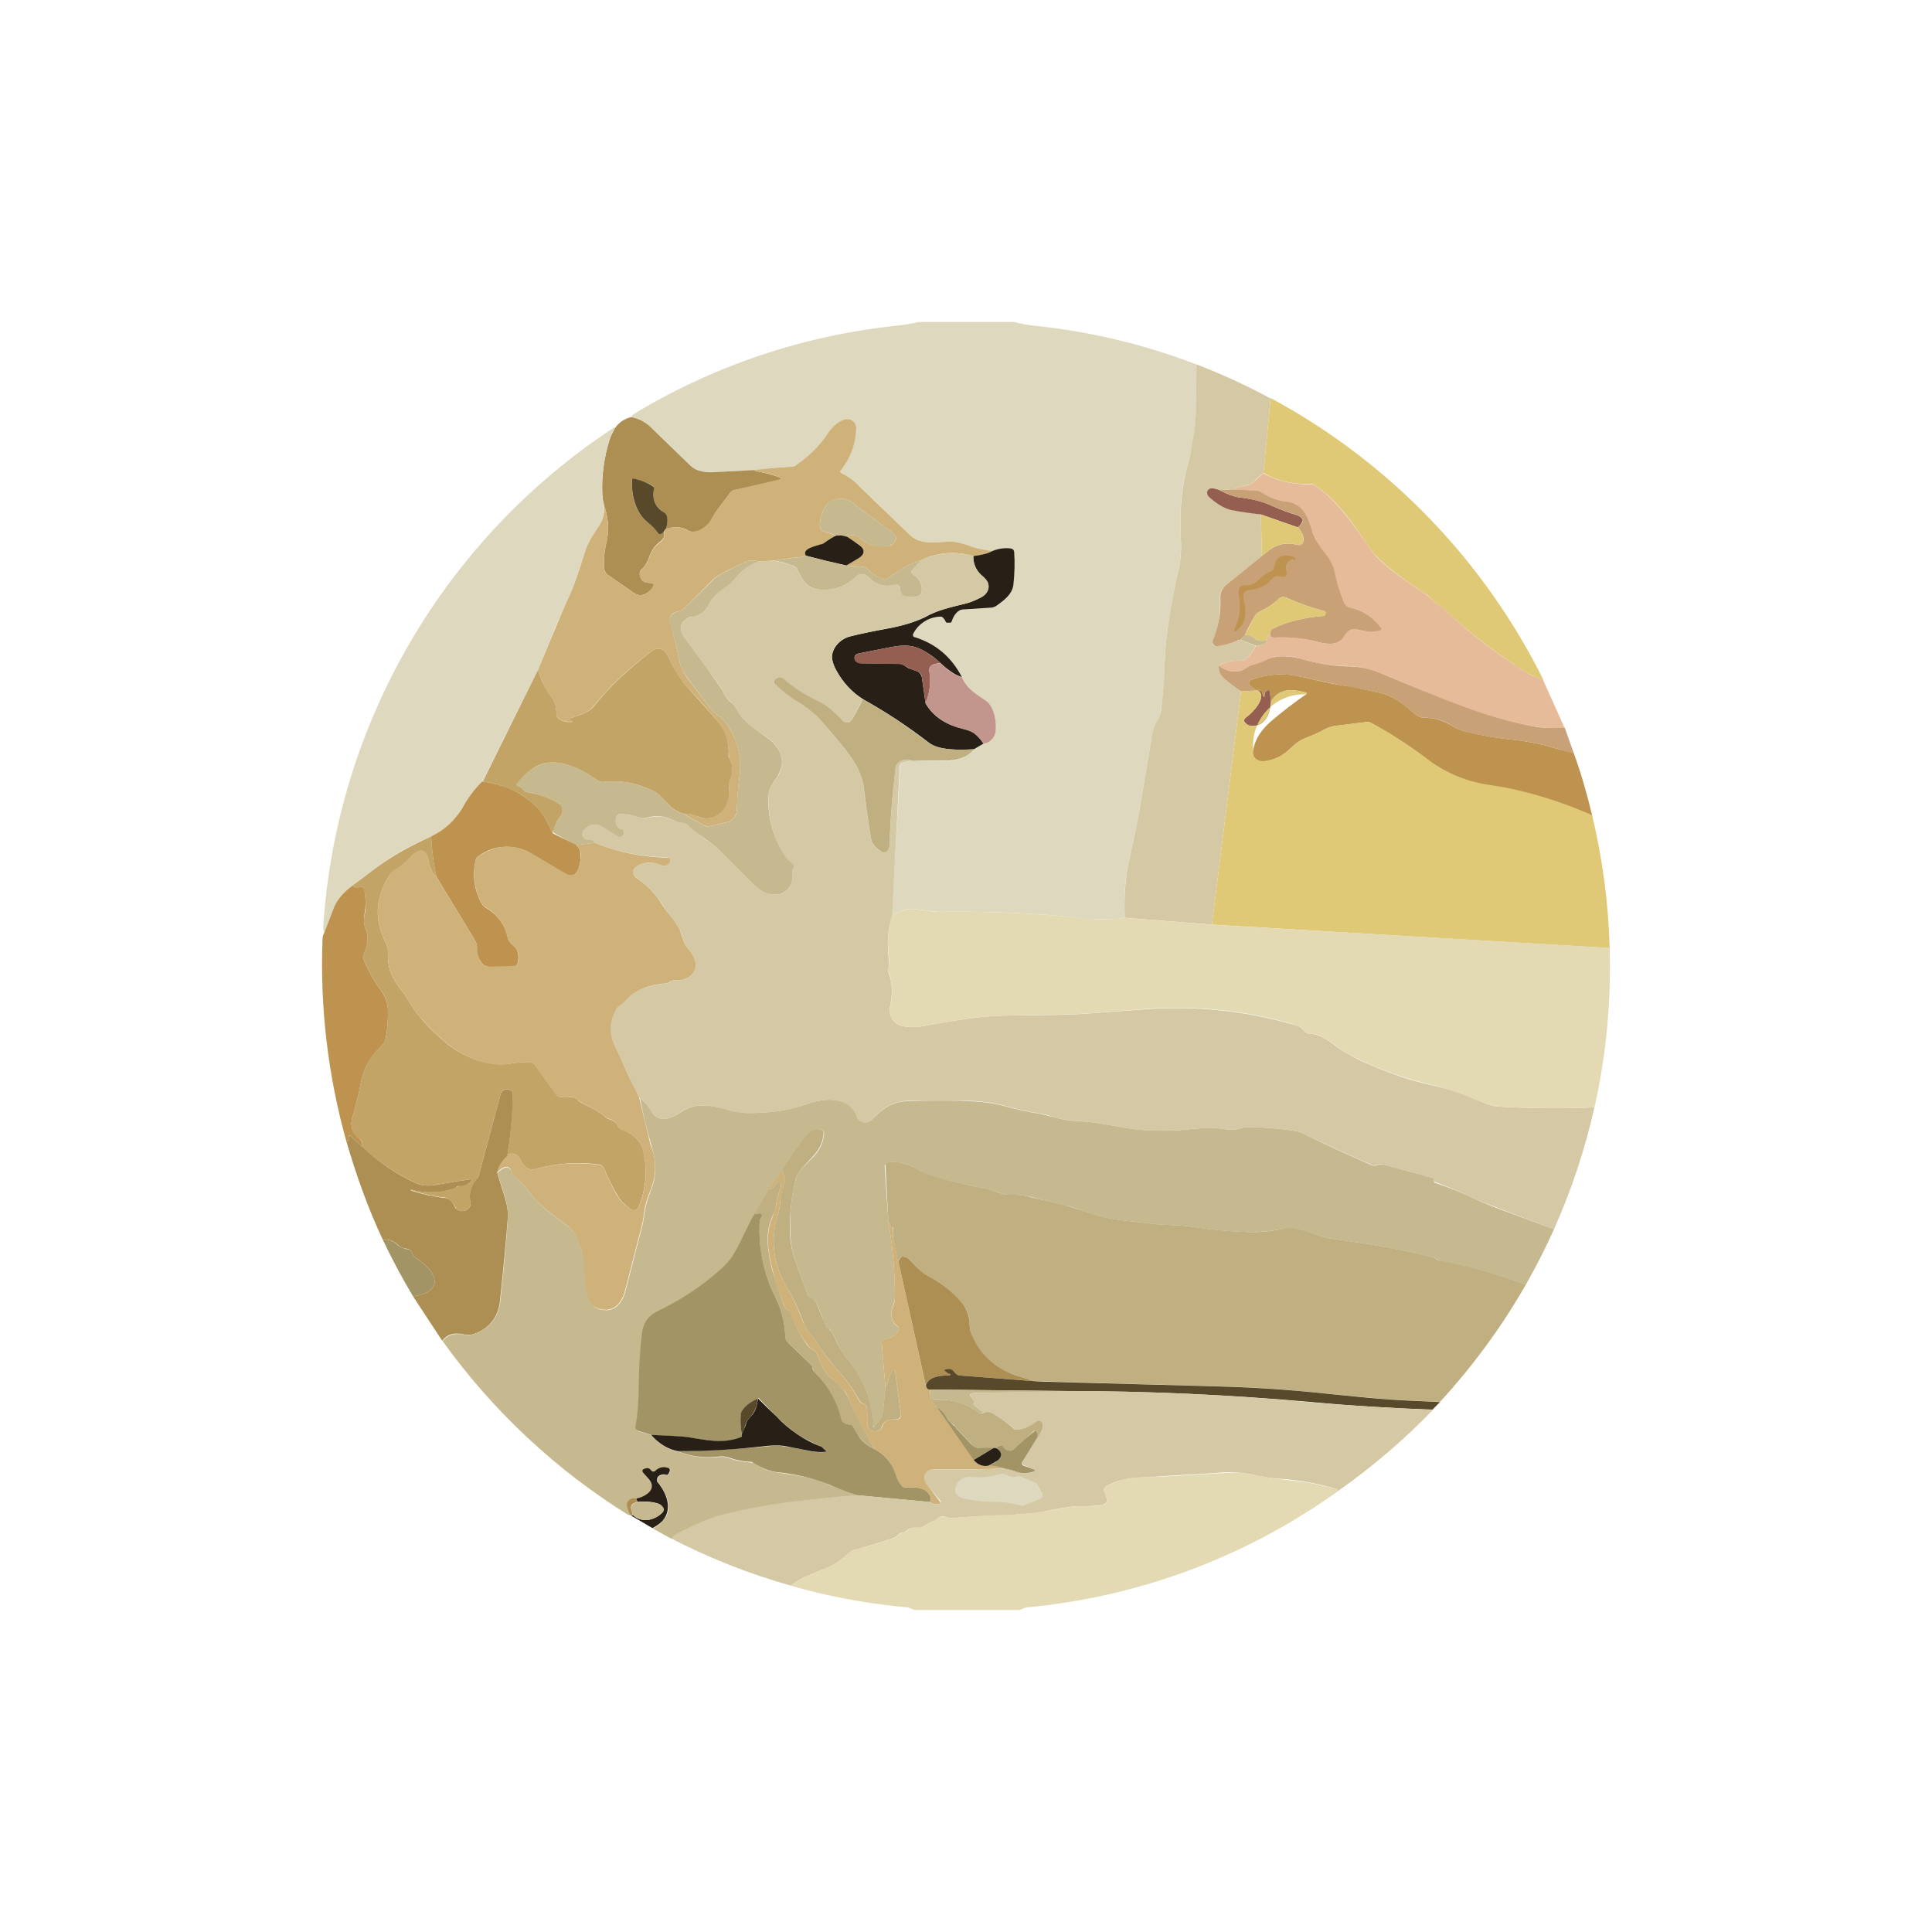 <svg width="24" height="24" viewBox="0 0 24 24" fill="none" xmlns="http://www.w3.org/2000/svg">
<rect x="0" y="0" width="24" height="24" fill="#808080" stroke="none"/>
<g clip-path="url(#clip0_328_32477)">
<path d="M24 0H0V24H24V0Z" fill="white"/>
<path d="M12.603 4C12.686 4.023 12.771 4.039 12.857 4.047C13.544 4.118 14.213 4.278 14.862 4.527C14.862 4.856 14.876 5.186 14.815 5.515L14.749 5.793C14.664 6.089 14.655 6.386 14.669 6.687C14.674 6.847 14.664 6.993 14.631 7.12C14.547 7.496 14.481 7.859 14.467 8.249C14.467 8.405 14.453 8.579 14.429 8.767C14.42 8.847 14.405 8.908 14.382 8.955C14.335 9.04 14.307 9.115 14.302 9.19C14.251 9.496 14.199 9.802 14.147 10.108C14.109 10.329 14.043 10.588 14.005 10.8C13.973 10.979 13.959 11.176 13.973 11.402L13.897 11.412C13.756 11.421 13.615 11.421 13.474 11.412L13.229 11.383C12.713 11.338 12.194 11.32 11.676 11.327L11.525 11.313C11.474 11.305 11.422 11.299 11.37 11.294C11.318 11.288 11.266 11.292 11.216 11.307C11.166 11.321 11.119 11.346 11.079 11.379L11.182 9.515C11.183 9.506 11.186 9.496 11.192 9.489C11.198 9.481 11.206 9.476 11.215 9.473L11.328 9.445C11.46 9.454 11.591 9.454 11.728 9.454C11.864 9.454 12.01 9.421 12.104 9.308L12.217 9.237C12.302 9.219 12.354 9.167 12.368 9.077C12.382 8.969 12.354 8.781 12.25 8.706C12.147 8.63 12.024 8.574 11.949 8.414C11.892 8.293 11.809 8.185 11.707 8.098C11.605 8.012 11.485 7.948 11.356 7.91C11.35 7.906 11.345 7.899 11.344 7.891C11.342 7.883 11.343 7.875 11.347 7.868C11.422 7.736 11.535 7.67 11.686 7.661C11.69 7.661 11.694 7.662 11.698 7.663C11.702 7.665 11.706 7.667 11.709 7.67C11.728 7.685 11.737 7.699 11.747 7.718C11.747 7.727 11.756 7.732 11.761 7.736H11.808L11.822 7.722C11.841 7.656 11.893 7.576 11.968 7.572L12.321 7.548C12.345 7.548 12.368 7.539 12.391 7.52C12.481 7.459 12.575 7.379 12.589 7.266C12.603 7.125 12.608 6.993 12.598 6.861C12.598 6.855 12.597 6.849 12.595 6.843C12.593 6.837 12.589 6.832 12.585 6.828C12.58 6.823 12.575 6.82 12.569 6.818C12.564 6.815 12.558 6.814 12.551 6.814C12.476 6.805 12.4 6.817 12.33 6.847C12.228 6.837 12.127 6.815 12.029 6.781C11.947 6.747 11.859 6.731 11.77 6.734C11.624 6.743 11.427 6.762 11.314 6.654L10.697 6.056C10.623 5.983 10.539 5.92 10.448 5.868C10.444 5.863 10.443 5.858 10.443 5.852C10.443 5.846 10.444 5.84 10.448 5.835C10.561 5.699 10.622 5.534 10.636 5.336C10.641 5.285 10.617 5.238 10.57 5.214C10.457 5.172 10.33 5.318 10.274 5.398C10.175 5.539 10.048 5.666 9.897 5.774C9.878 5.787 9.855 5.796 9.832 5.798C9.676 5.807 9.521 5.821 9.361 5.845C9.215 5.845 9.064 5.854 8.914 5.863H8.735C8.671 5.852 8.612 5.821 8.566 5.774C8.406 5.615 8.245 5.458 8.081 5.303C8.017 5.24 7.935 5.197 7.846 5.181C7.85 5.162 7.86 5.153 7.865 5.148C8.857 4.546 9.971 4.17 11.126 4.047C11.248 4.033 11.342 4.019 11.408 4H12.603Z" fill="#DED9BE"/>
<path d="M14.862 4.526C15.182 4.649 15.488 4.79 15.784 4.95L15.695 5.877C15.648 5.91 15.61 5.947 15.568 5.99C15.547 6.01 15.521 6.023 15.492 6.027C15.431 6.032 15.375 6.051 15.318 6.079L15.149 6.089C15.102 6.07 15.069 6.06 15.046 6.065C14.989 6.075 14.98 6.131 15.012 6.169C15.107 6.253 15.201 6.31 15.29 6.333L15.662 6.39L15.676 6.907L15.248 7.251C15.191 7.293 15.154 7.345 15.154 7.416C15.165 7.612 15.133 7.808 15.06 7.99C15.062 8.001 15.068 8.01 15.076 8.017C15.085 8.024 15.096 8.028 15.107 8.027C15.201 8.018 15.285 7.994 15.37 7.957L15.408 7.947L15.596 8.023C15.568 8.089 15.525 8.15 15.469 8.197C15.462 8.202 15.454 8.205 15.445 8.206H15.417C15.318 8.206 15.224 8.22 15.14 8.267C15.14 8.338 15.163 8.394 15.215 8.437C15.285 8.498 15.356 8.55 15.417 8.587L15.055 11.486L13.973 11.401C13.962 11.2 13.973 10.998 14.005 10.799C14.043 10.587 14.109 10.329 14.147 10.107C14.199 9.802 14.251 9.496 14.302 9.19C14.307 9.114 14.33 9.039 14.377 8.954C14.405 8.907 14.424 8.846 14.429 8.766C14.453 8.578 14.462 8.404 14.467 8.249C14.481 7.858 14.547 7.496 14.631 7.119C14.664 6.992 14.678 6.846 14.669 6.691C14.655 6.385 14.669 6.089 14.749 5.792C14.773 5.698 14.796 5.604 14.81 5.51C14.876 5.19 14.857 4.851 14.862 4.526Z" fill="#D4C9A4"/>
<path d="M15.785 4.945C17.249 5.733 18.433 6.957 19.173 8.446C19.094 8.422 19.018 8.389 18.947 8.348C18.58 8.112 18.232 7.844 17.912 7.548C17.874 7.515 17.827 7.501 17.794 7.453C17.77 7.424 17.741 7.399 17.709 7.378C17.521 7.256 17.328 7.124 17.159 6.969C17.097 6.913 17.041 6.85 16.994 6.781C16.806 6.498 16.613 6.216 16.335 6.028C16.321 6.018 16.305 6.013 16.288 6.014C16.081 6.014 15.879 5.99 15.695 5.872L15.785 4.945Z" fill="#DFC977"/>
<path d="M7.841 5.181C7.935 5.2 8.011 5.238 8.081 5.304L8.566 5.774C8.613 5.821 8.665 5.849 8.735 5.859C8.778 5.868 8.834 5.868 8.914 5.863L9.366 5.84C9.389 5.854 9.418 5.859 9.446 5.863C9.535 5.882 9.611 5.901 9.691 5.934C9.695 5.939 9.7 5.943 9.695 5.953L9.681 5.967L9.117 6.089C9.098 6.095 9.081 6.106 9.07 6.122C8.99 6.235 8.895 6.339 8.834 6.461C8.787 6.546 8.646 6.649 8.542 6.588C8.507 6.567 8.468 6.554 8.427 6.55C8.387 6.546 8.346 6.551 8.307 6.565H8.274C8.288 6.518 8.312 6.405 8.251 6.367C8.142 6.301 8.095 6.202 8.124 6.071L8.119 6.047C8.116 6.041 8.111 6.036 8.105 6.033C8.026 5.989 7.94 5.959 7.851 5.943V5.953C7.837 6.141 7.893 6.367 8.039 6.485C8.095 6.522 8.142 6.574 8.18 6.626C8.18 6.635 8.19 6.635 8.194 6.635C8.213 6.635 8.232 6.621 8.246 6.602C8.26 6.654 8.246 6.696 8.199 6.729C8.161 6.757 8.128 6.792 8.105 6.833C8.058 6.913 8.044 7.016 7.964 7.078C7.95 7.096 7.94 7.12 7.95 7.148C7.968 7.238 8.03 7.242 8.1 7.242C8.104 7.243 8.108 7.244 8.111 7.247C8.115 7.249 8.117 7.253 8.119 7.256C8.12 7.259 8.121 7.263 8.121 7.266C8.121 7.269 8.12 7.272 8.119 7.275C8.077 7.365 7.968 7.43 7.879 7.369L7.554 7.143C7.541 7.135 7.53 7.124 7.522 7.111C7.514 7.098 7.509 7.083 7.507 7.068C7.493 6.95 7.512 6.823 7.54 6.706C7.568 6.565 7.554 6.423 7.507 6.287C7.498 6.245 7.484 6.202 7.484 6.155C7.47 5.92 7.503 5.685 7.573 5.459C7.582 5.426 7.606 5.379 7.639 5.318C7.687 5.249 7.759 5.2 7.841 5.181Z" fill="#AD8F53"/>
<path d="M12.33 6.846C12.278 6.875 12.198 6.894 12.09 6.908C11.878 6.844 11.65 6.86 11.45 6.955C11.299 7.002 11.168 7.077 11.045 7.176C11.037 7.183 11.027 7.188 11.017 7.191C11.006 7.193 10.995 7.193 10.984 7.19C10.906 7.172 10.836 7.131 10.782 7.072C10.764 7.054 10.741 7.043 10.716 7.039L10.514 7.025L10.655 6.941C10.754 6.884 10.749 6.818 10.655 6.752C10.608 6.729 10.565 6.701 10.523 6.668C10.536 6.658 10.552 6.651 10.568 6.648C10.584 6.645 10.601 6.645 10.617 6.649C10.641 6.649 10.664 6.663 10.688 6.687C10.777 6.766 10.89 6.799 11.027 6.781C11.069 6.781 11.092 6.762 11.111 6.738C11.144 6.691 11.135 6.654 11.092 6.621L10.65 6.291C10.594 6.244 10.542 6.202 10.476 6.197C10.354 6.183 10.264 6.239 10.217 6.367C10.194 6.428 10.151 6.574 10.226 6.597L10.386 6.654C10.339 6.672 10.306 6.696 10.274 6.719C10.25 6.74 10.223 6.757 10.194 6.766C10.146 6.781 9.958 6.814 10.01 6.903C10 6.91 9.989 6.914 9.977 6.917C9.855 6.926 9.737 6.945 9.615 6.964L9.427 6.974C9.356 6.955 9.299 6.959 9.252 6.983C9.111 7.058 8.951 7.11 8.838 7.218L8.504 7.552C8.483 7.575 8.455 7.589 8.424 7.595C8.34 7.609 8.302 7.67 8.33 7.755C8.372 7.901 8.41 8.065 8.448 8.244C8.462 8.296 8.495 8.362 8.528 8.409L8.81 8.781C8.841 8.823 8.88 8.859 8.923 8.889C8.965 8.918 9.002 8.955 9.031 8.997C9.163 9.195 9.219 9.406 9.187 9.642C9.168 9.788 9.158 9.924 9.154 10.051C9.154 10.126 9.111 10.192 9.041 10.211L8.819 10.263C8.792 10.267 8.764 10.262 8.739 10.249C8.656 10.206 8.574 10.159 8.495 10.107C8.542 10.107 8.589 10.107 8.636 10.131C8.692 10.155 8.73 10.164 8.749 10.164C8.961 10.188 9.078 9.971 9.055 9.778C9.05 9.746 9.055 9.713 9.069 9.684C9.087 9.641 9.096 9.595 9.095 9.549C9.093 9.502 9.081 9.457 9.059 9.416C9.056 9.407 9.054 9.397 9.055 9.388C9.055 9.218 9.008 9.072 8.909 8.95C8.791 8.813 8.664 8.668 8.518 8.512C8.424 8.418 8.363 8.291 8.307 8.169C8.269 8.075 8.189 8.018 8.095 8.089C7.808 8.305 7.563 8.536 7.37 8.776C7.3 8.861 7.187 8.884 7.088 8.922L7.083 8.931V8.941C7.083 8.945 7.083 8.95 7.093 8.95C7.098 8.952 7.103 8.955 7.107 8.959C7.121 8.964 7.116 8.969 7.107 8.969C7.05 8.969 6.918 8.959 6.914 8.879C6.909 8.799 6.904 8.738 6.853 8.663C6.796 8.592 6.752 8.513 6.721 8.428C6.711 8.391 6.698 8.355 6.683 8.319C6.802 8.034 6.921 7.748 7.041 7.463C7.14 7.27 7.196 7.068 7.262 6.865C7.304 6.724 7.375 6.63 7.45 6.517C7.491 6.448 7.511 6.367 7.507 6.287C7.554 6.428 7.568 6.569 7.54 6.71C7.511 6.823 7.492 6.95 7.507 7.068C7.507 7.101 7.525 7.124 7.554 7.143L7.878 7.369C7.972 7.43 8.076 7.364 8.118 7.275C8.12 7.271 8.121 7.268 8.12 7.264C8.12 7.26 8.119 7.257 8.117 7.253C8.115 7.25 8.113 7.248 8.11 7.246C8.107 7.243 8.103 7.242 8.1 7.242C8.029 7.242 7.968 7.237 7.949 7.148C7.94 7.119 7.949 7.101 7.968 7.077C8.043 7.016 8.062 6.912 8.109 6.832C8.133 6.793 8.165 6.76 8.203 6.734C8.25 6.701 8.26 6.654 8.25 6.602C8.25 6.588 8.26 6.578 8.274 6.564H8.302C8.34 6.551 8.381 6.546 8.422 6.55C8.463 6.554 8.502 6.567 8.537 6.588C8.641 6.644 8.787 6.541 8.829 6.461C8.895 6.338 8.989 6.235 9.069 6.122C9.08 6.106 9.097 6.094 9.116 6.089C9.309 6.044 9.502 5.998 9.695 5.952C9.699 5.943 9.695 5.938 9.69 5.934C9.612 5.9 9.53 5.876 9.445 5.863C9.418 5.858 9.391 5.85 9.365 5.839C9.521 5.821 9.676 5.807 9.836 5.797C9.855 5.797 9.883 5.788 9.902 5.769C10.048 5.665 10.175 5.543 10.278 5.392C10.325 5.317 10.457 5.171 10.57 5.214C10.617 5.237 10.641 5.284 10.636 5.336C10.629 5.522 10.561 5.701 10.443 5.844C10.441 5.848 10.44 5.852 10.44 5.856C10.44 5.86 10.441 5.864 10.443 5.868L10.457 5.877C10.546 5.924 10.627 5.985 10.692 6.056L11.313 6.654C11.426 6.762 11.624 6.743 11.77 6.729C11.859 6.724 11.944 6.748 12.029 6.776C12.123 6.814 12.226 6.832 12.33 6.846Z" fill="#CEB279"/>
<path d="M7.639 5.317C7.613 5.362 7.591 5.409 7.573 5.458C7.503 5.684 7.47 5.92 7.479 6.155C7.484 6.202 7.498 6.249 7.507 6.287C7.507 6.381 7.489 6.461 7.451 6.517C7.376 6.635 7.305 6.729 7.263 6.865C7.197 7.068 7.14 7.27 7.046 7.463L6.919 7.745L6.684 8.319L5.992 9.708C5.908 9.788 5.818 9.901 5.729 10.056C5.644 10.202 5.517 10.315 5.357 10.39C5.103 10.498 4.872 10.625 4.665 10.785L4.383 10.997C4.261 11.086 4.176 11.185 4.138 11.303L4.03 11.585C4.018 11.559 4.013 11.53 4.016 11.501C4.098 10.26 4.467 9.056 5.093 7.982C5.719 6.908 6.586 5.995 7.625 5.312H7.639V5.317Z" fill="#DED9BE"/>
<path d="M15.694 5.878C15.883 5.991 16.08 6.014 16.292 6.019C16.306 6.019 16.32 6.019 16.339 6.033C16.612 6.221 16.805 6.504 16.998 6.786C17.045 6.852 17.097 6.918 17.158 6.974C17.327 7.125 17.52 7.257 17.709 7.379C17.741 7.403 17.77 7.426 17.793 7.454C17.826 7.501 17.878 7.516 17.916 7.548C18.231 7.845 18.574 8.113 18.951 8.348C18.998 8.381 19.073 8.414 19.167 8.443L19.435 9.04C19.29 9.05 19.153 9.04 19.035 9.021C18.753 8.965 18.452 8.88 18.146 8.767C17.901 8.673 17.577 8.541 17.163 8.367C17.02 8.305 16.866 8.273 16.711 8.273C16.551 8.273 16.381 8.245 16.193 8.193C16.052 8.146 15.854 8.127 15.718 8.203C15.666 8.226 15.61 8.25 15.553 8.264C15.497 8.278 15.459 8.325 15.407 8.334C15.313 8.358 15.224 8.334 15.139 8.268C15.224 8.221 15.318 8.203 15.421 8.207H15.445C15.454 8.206 15.462 8.203 15.469 8.198C15.525 8.151 15.567 8.09 15.6 8.024C15.676 8.019 15.723 7.995 15.746 7.953C15.723 7.925 15.737 7.906 15.774 7.883C15.774 7.911 15.793 7.92 15.831 7.92C15.996 7.906 16.189 7.925 16.396 7.981C16.518 8.01 16.64 8.014 16.706 7.892C16.739 7.835 16.8 7.798 16.866 7.821C16.958 7.849 17.056 7.849 17.148 7.821C17.152 7.819 17.154 7.815 17.155 7.81C17.156 7.806 17.155 7.802 17.153 7.798C17.061 7.668 16.923 7.579 16.767 7.548C16.75 7.544 16.733 7.536 16.72 7.523C16.707 7.511 16.697 7.495 16.692 7.478C16.645 7.36 16.603 7.228 16.565 7.078C16.548 7.01 16.516 6.947 16.471 6.894C16.393 6.805 16.334 6.701 16.297 6.588C16.245 6.419 16.184 6.259 15.977 6.231C15.878 6.221 15.774 6.184 15.671 6.118C15.65 6.105 15.625 6.097 15.6 6.094C15.506 6.093 15.412 6.089 15.318 6.08C15.374 6.052 15.431 6.033 15.492 6.029C15.52 6.024 15.553 6.01 15.567 5.991L15.694 5.878Z" fill="#E5BB99"/>
<path d="M8.275 6.565C8.263 6.575 8.253 6.588 8.247 6.603C8.233 6.621 8.214 6.636 8.2 6.636L8.181 6.631C8.142 6.575 8.095 6.526 8.04 6.485C7.894 6.367 7.838 6.137 7.852 5.953V5.944H7.861C7.946 5.958 8.031 5.991 8.106 6.038C8.112 6.041 8.117 6.046 8.12 6.051C8.124 6.057 8.125 6.064 8.125 6.071C8.096 6.203 8.143 6.306 8.252 6.367C8.313 6.405 8.289 6.518 8.275 6.565Z" fill="#574929"/>
<path d="M15.149 6.089C15.248 6.141 15.328 6.169 15.385 6.178C15.535 6.192 15.677 6.225 15.808 6.287C15.916 6.334 16.015 6.371 16.124 6.404C16.147 6.414 16.166 6.428 16.18 6.451C16.182 6.455 16.183 6.459 16.183 6.463C16.183 6.467 16.182 6.471 16.18 6.475C16.168 6.506 16.147 6.532 16.119 6.55L15.662 6.39C15.536 6.377 15.41 6.358 15.286 6.334C15.197 6.31 15.107 6.254 15.013 6.169C14.98 6.131 14.989 6.075 15.046 6.065C15.069 6.065 15.102 6.07 15.149 6.089Z" fill="#945E50"/>
<path d="M15.319 6.08L15.602 6.094C15.625 6.094 15.653 6.103 15.672 6.117C15.776 6.183 15.879 6.221 15.978 6.23C16.185 6.254 16.246 6.418 16.298 6.588C16.326 6.691 16.392 6.79 16.477 6.894C16.519 6.945 16.552 7.007 16.571 7.077C16.604 7.228 16.646 7.36 16.693 7.477C16.703 7.51 16.731 7.538 16.769 7.548C16.928 7.58 17.068 7.673 17.159 7.807C17.16 7.809 17.16 7.812 17.16 7.814C17.159 7.817 17.159 7.819 17.157 7.821C17.156 7.824 17.154 7.826 17.152 7.827C17.15 7.829 17.148 7.83 17.145 7.83C17.056 7.854 16.966 7.849 16.867 7.821C16.802 7.797 16.74 7.835 16.707 7.891C16.642 8.014 16.519 8.009 16.397 7.981C16.213 7.93 16.023 7.91 15.832 7.92C15.795 7.92 15.776 7.91 15.776 7.882C15.776 7.849 15.785 7.825 15.809 7.811C15.992 7.717 16.218 7.67 16.434 7.651C16.444 7.651 16.453 7.651 16.458 7.642C16.467 7.623 16.472 7.609 16.463 7.595C16.302 7.553 16.144 7.498 15.992 7.43C15.959 7.411 15.917 7.411 15.889 7.435C15.82 7.501 15.74 7.555 15.653 7.595C15.626 7.607 15.604 7.626 15.588 7.651C15.55 7.717 15.508 7.792 15.465 7.887L15.409 7.948C15.399 7.948 15.38 7.948 15.371 7.957C15.286 7.995 15.202 8.018 15.112 8.028C15.105 8.028 15.098 8.026 15.091 8.023C15.085 8.02 15.079 8.015 15.075 8.009C15.069 8.003 15.065 7.995 15.063 7.987C15.062 7.978 15.062 7.97 15.065 7.962C15.136 7.788 15.169 7.604 15.159 7.416C15.159 7.345 15.192 7.294 15.249 7.251C15.42 7.114 15.591 6.976 15.762 6.837C15.81 6.799 15.867 6.772 15.927 6.76C15.988 6.748 16.05 6.75 16.11 6.767C16.176 6.785 16.204 6.734 16.19 6.673C16.18 6.625 16.155 6.582 16.119 6.55C16.152 6.527 16.176 6.503 16.185 6.475C16.187 6.471 16.187 6.467 16.186 6.462C16.185 6.458 16.183 6.454 16.18 6.451C16.167 6.43 16.148 6.413 16.124 6.404C16.017 6.37 15.912 6.331 15.809 6.287C15.677 6.23 15.536 6.193 15.385 6.178C15.329 6.169 15.249 6.141 15.15 6.089L15.319 6.08Z" fill="#C9A176"/>
<path d="M10.523 6.668C10.501 6.667 10.478 6.662 10.457 6.654C10.447 6.651 10.435 6.651 10.425 6.654H10.387C10.334 6.633 10.281 6.614 10.227 6.597C10.152 6.574 10.194 6.428 10.217 6.367C10.264 6.24 10.354 6.178 10.476 6.197C10.542 6.202 10.594 6.244 10.65 6.291L11.093 6.621C11.14 6.654 11.14 6.691 11.111 6.738C11.093 6.762 11.064 6.776 11.027 6.785C10.966 6.796 10.905 6.792 10.846 6.775C10.787 6.758 10.733 6.728 10.688 6.687C10.668 6.668 10.644 6.655 10.617 6.649C10.601 6.645 10.584 6.645 10.568 6.648C10.552 6.651 10.537 6.658 10.523 6.668Z" fill="#C6B98F"/>
<path d="M15.662 6.391L16.119 6.551C16.152 6.574 16.175 6.616 16.189 6.673C16.203 6.734 16.175 6.786 16.114 6.767C16.054 6.75 15.99 6.747 15.929 6.759C15.867 6.772 15.81 6.798 15.761 6.838L15.676 6.908L15.662 6.391Z" fill="#DFC977"/>
<path d="M10.524 6.668L10.655 6.757C10.75 6.818 10.754 6.884 10.655 6.941L10.514 7.025C10.346 6.988 10.178 6.947 10.011 6.903C9.954 6.813 10.147 6.781 10.194 6.762C10.218 6.762 10.241 6.743 10.274 6.719C10.307 6.696 10.345 6.672 10.387 6.653H10.425C10.434 6.649 10.448 6.653 10.458 6.653L10.524 6.668ZM11.954 8.413C11.903 8.398 11.856 8.374 11.813 8.343C11.766 8.311 11.722 8.275 11.681 8.235C11.628 8.184 11.57 8.14 11.507 8.103C11.357 8.009 11.239 8.004 11.051 8.042L10.669 8.117C10.585 8.131 10.604 8.235 10.693 8.239L11.164 8.244C11.211 8.244 11.244 8.277 11.286 8.3L11.39 8.338C11.422 8.348 11.441 8.376 11.451 8.409L11.498 8.738C11.606 8.922 11.771 9.006 11.978 9.058C12.03 9.072 12.072 9.086 12.1 9.105C12.147 9.143 12.185 9.185 12.218 9.237L12.1 9.307C11.931 9.317 11.662 9.326 11.535 9.223C11.278 9.024 11.006 8.845 10.721 8.686C10.58 8.597 10.472 8.479 10.392 8.333C10.361 8.283 10.342 8.227 10.335 8.169C10.335 8.042 10.444 7.933 10.566 7.905C10.707 7.868 10.858 7.839 11.013 7.811C11.168 7.783 11.347 7.736 11.484 7.67C11.653 7.576 11.775 7.552 12.001 7.496C12.044 7.486 12.105 7.463 12.19 7.42C12.26 7.383 12.307 7.303 12.265 7.223C12.244 7.193 12.218 7.166 12.19 7.143C12.157 7.113 12.131 7.077 12.114 7.036C12.097 6.995 12.089 6.952 12.091 6.908C12.199 6.893 12.279 6.875 12.326 6.846C12.398 6.815 12.478 6.803 12.556 6.813C12.568 6.815 12.579 6.82 12.587 6.829C12.595 6.838 12.599 6.849 12.599 6.861C12.608 6.992 12.604 7.124 12.589 7.265C12.575 7.378 12.481 7.453 12.387 7.519C12.368 7.535 12.345 7.544 12.321 7.548L11.968 7.571C11.893 7.571 11.841 7.656 11.822 7.722L11.808 7.736H11.761C11.758 7.735 11.755 7.733 11.753 7.73C11.75 7.728 11.748 7.725 11.747 7.722C11.739 7.702 11.726 7.684 11.71 7.67C11.707 7.667 11.703 7.664 11.699 7.663C11.695 7.661 11.69 7.66 11.686 7.66C11.616 7.662 11.548 7.681 11.488 7.718C11.429 7.754 11.38 7.806 11.347 7.868C11.345 7.871 11.343 7.875 11.342 7.88C11.341 7.884 11.341 7.889 11.342 7.893C11.343 7.898 11.344 7.902 11.347 7.905C11.35 7.909 11.353 7.912 11.357 7.915H11.366C11.63 7.999 11.822 8.164 11.95 8.413H11.954Z" fill="#282016"/>
<path d="M12.09 6.908C12.09 7.003 12.123 7.082 12.189 7.144C12.236 7.181 12.259 7.21 12.264 7.224C12.306 7.304 12.264 7.384 12.184 7.421C12.104 7.464 12.043 7.487 11.996 7.497C11.775 7.553 11.652 7.581 11.478 7.666C11.347 7.737 11.168 7.784 11.012 7.807L10.565 7.901C10.443 7.934 10.33 8.042 10.335 8.17C10.335 8.217 10.358 8.268 10.391 8.334C10.471 8.475 10.579 8.598 10.721 8.687C10.674 8.762 10.636 8.838 10.598 8.913C10.589 8.936 10.573 8.956 10.551 8.969C10.518 8.984 10.49 8.979 10.467 8.951C10.368 8.838 10.278 8.762 10.128 8.692C9.986 8.623 9.854 8.538 9.732 8.438C9.721 8.427 9.705 8.42 9.689 8.418C9.673 8.417 9.657 8.42 9.643 8.428C9.636 8.432 9.63 8.437 9.624 8.442C9.605 8.461 9.61 8.48 9.624 8.499C9.709 8.574 9.803 8.649 9.916 8.725C10.024 8.791 10.133 8.871 10.212 8.969C10.363 9.144 10.514 9.308 10.636 9.506C10.683 9.6 10.721 9.694 10.73 9.788C10.763 10.057 10.791 10.264 10.819 10.419C10.829 10.475 10.871 10.532 10.947 10.579C11.003 10.617 11.05 10.56 11.05 10.504C11.06 10.184 11.083 9.864 11.125 9.534C11.139 9.44 11.257 9.417 11.328 9.445L11.215 9.473C11.205 9.475 11.196 9.48 11.189 9.488C11.182 9.496 11.178 9.505 11.177 9.515L11.083 11.379C11.027 11.548 11.017 11.727 11.041 11.915C11.05 11.972 11.027 12.038 11.041 12.094C11.088 12.212 11.088 12.343 11.06 12.485C11.036 12.602 11.078 12.706 11.196 12.743C11.262 12.762 11.384 12.762 11.455 12.748C11.784 12.692 12.114 12.626 12.452 12.617C12.815 12.607 13.219 12.617 13.605 12.584L14.25 12.536C14.846 12.495 15.444 12.555 16.019 12.715C16.095 12.734 16.146 12.739 16.198 12.805C16.217 12.828 16.245 12.842 16.273 12.842C16.382 12.842 16.494 12.918 16.579 12.983C16.678 13.059 16.782 13.115 16.894 13.172C17.177 13.299 17.44 13.402 17.751 13.473C17.994 13.524 18.231 13.603 18.457 13.708C18.527 13.732 18.574 13.741 18.607 13.746C19.007 13.769 19.407 13.774 19.807 13.755C19.69 14.273 19.525 14.776 19.304 15.27C18.982 15.149 18.66 15.027 18.339 14.903C18.168 14.818 17.992 14.742 17.812 14.678C17.81 14.673 17.81 14.668 17.812 14.663C17.822 14.649 17.812 14.64 17.788 14.63L17.224 14.475C17.18 14.458 17.131 14.458 17.087 14.475C17.075 14.48 17.062 14.48 17.05 14.475C16.756 14.347 16.464 14.214 16.174 14.075C16.145 14.061 16.113 14.052 16.08 14.047C15.892 14.019 15.704 14.005 15.516 14C15.477 14 15.439 14.006 15.403 14.019C15.29 14.056 15.191 14.014 15.083 14.014C14.975 14.014 14.871 14.014 14.768 14.028C14.612 14.047 14.419 14.052 14.193 14.038C13.954 14.019 13.723 13.953 13.488 13.934C13.356 13.92 13.224 13.92 13.097 13.878C13.036 13.857 12.973 13.841 12.909 13.831C12.764 13.807 12.622 13.776 12.48 13.736C12.338 13.699 12.191 13.678 12.043 13.675H11.262C11.088 13.685 10.956 13.769 10.843 13.896C10.777 13.967 10.669 13.962 10.631 13.864C10.537 13.609 10.231 13.642 10.024 13.713C9.789 13.802 9.525 13.831 9.267 13.826C9.196 13.826 9.125 13.812 9.064 13.793C8.852 13.732 8.65 13.685 8.457 13.812C8.363 13.878 8.241 13.944 8.133 13.859C8.106 13.831 8.084 13.799 8.067 13.765C8.034 13.712 7.991 13.667 7.94 13.633C7.864 13.492 7.798 13.341 7.728 13.186C7.695 13.101 7.648 13.021 7.615 12.936C7.591 12.876 7.581 12.811 7.585 12.746C7.589 12.681 7.607 12.617 7.638 12.56C7.662 12.513 7.704 12.494 7.737 12.466C7.794 12.419 7.831 12.358 7.893 12.325C8.001 12.264 8.128 12.231 8.274 12.216C8.297 12.216 8.321 12.207 8.33 12.188C8.333 12.185 8.337 12.183 8.341 12.181C8.345 12.18 8.349 12.179 8.354 12.179H8.429C8.466 12.178 8.503 12.168 8.536 12.15C8.568 12.132 8.596 12.106 8.617 12.075C8.683 11.972 8.608 11.854 8.542 11.779C8.495 11.732 8.49 11.671 8.471 11.614C8.424 11.473 8.311 11.374 8.236 11.247C8.153 11.11 8.04 10.993 7.907 10.904C7.85 10.871 7.845 10.805 7.902 10.767C7.947 10.737 7.999 10.72 8.052 10.717C8.106 10.713 8.16 10.724 8.208 10.748C8.255 10.772 8.316 10.753 8.325 10.697C8.327 10.691 8.326 10.685 8.325 10.679C8.323 10.673 8.32 10.668 8.316 10.664C8.313 10.659 8.308 10.656 8.303 10.653C8.299 10.651 8.293 10.65 8.288 10.649C7.98 10.646 7.675 10.586 7.389 10.471C7.384 10.424 7.323 10.433 7.29 10.428C7.281 10.429 7.273 10.427 7.265 10.424C7.256 10.421 7.249 10.416 7.243 10.409C7.238 10.403 7.235 10.395 7.234 10.387C7.232 10.379 7.232 10.37 7.234 10.362C7.234 10.344 7.243 10.329 7.253 10.315C7.314 10.24 7.394 10.221 7.478 10.268C7.556 10.306 7.632 10.348 7.704 10.395C7.712 10.396 7.721 10.394 7.728 10.391C7.756 10.372 7.761 10.344 7.742 10.311C7.737 10.306 7.73 10.302 7.723 10.301C7.667 10.287 7.643 10.245 7.648 10.179C7.648 10.146 7.667 10.113 7.7 10.113C7.789 10.113 7.864 10.127 7.935 10.155C7.982 10.174 8.024 10.16 8.067 10.155C8.18 10.127 8.302 10.146 8.42 10.216L8.443 10.221C8.49 10.221 8.509 10.221 8.547 10.254L8.669 10.358C8.801 10.452 8.881 10.508 8.914 10.541L9.384 11.012C9.511 11.134 9.737 11.172 9.827 10.988C9.839 10.962 9.844 10.932 9.841 10.904C9.836 10.861 9.841 10.819 9.859 10.777C9.862 10.768 9.861 10.758 9.858 10.75C9.855 10.741 9.849 10.734 9.841 10.729C9.802 10.706 9.77 10.674 9.747 10.635C9.6 10.402 9.531 10.129 9.549 9.854C9.568 9.751 9.648 9.675 9.681 9.609C9.765 9.431 9.681 9.271 9.54 9.167C9.412 9.073 9.257 8.984 9.177 8.857C9.149 8.805 9.125 8.753 9.074 8.715C9.008 8.664 8.98 8.574 8.932 8.508L8.504 7.92C8.448 7.845 8.434 7.755 8.518 7.694C8.536 7.68 8.557 7.67 8.58 7.666C8.692 7.652 8.763 7.605 8.81 7.501C8.867 7.388 8.98 7.322 9.074 7.242C9.097 7.224 9.13 7.195 9.163 7.153C9.229 7.073 9.318 7.012 9.427 6.974L9.615 6.965C9.737 6.988 9.817 7.012 9.85 7.031C9.883 7.045 9.902 7.064 9.907 7.078C9.963 7.205 10.02 7.308 10.165 7.322C10.344 7.341 10.504 7.29 10.636 7.162C10.683 7.115 10.749 7.125 10.791 7.172C10.876 7.266 10.984 7.294 11.121 7.266C11.129 7.264 11.137 7.263 11.145 7.265C11.153 7.267 11.161 7.27 11.168 7.275C11.173 7.28 11.177 7.286 11.179 7.293C11.181 7.299 11.182 7.306 11.182 7.313C11.182 7.379 11.215 7.407 11.276 7.412C11.332 7.417 11.441 7.431 11.45 7.351C11.46 7.257 11.422 7.191 11.342 7.134C11.318 7.115 11.314 7.097 11.337 7.073L11.45 6.955C11.65 6.861 11.878 6.844 12.09 6.908Z" fill="#D4C9A4"/>
<path d="M10.011 6.903C10.178 6.948 10.345 6.988 10.514 7.026L10.716 7.04C10.735 7.04 10.764 7.054 10.782 7.073C10.834 7.129 10.905 7.167 10.985 7.19C11.008 7.195 11.027 7.19 11.046 7.176C11.163 7.077 11.3 7.002 11.45 6.955L11.338 7.073C11.314 7.096 11.319 7.12 11.342 7.134C11.422 7.19 11.46 7.261 11.45 7.35C11.441 7.43 11.333 7.416 11.276 7.412C11.215 7.412 11.182 7.379 11.182 7.317C11.183 7.309 11.183 7.301 11.18 7.294C11.177 7.286 11.172 7.28 11.166 7.274C11.16 7.269 11.154 7.266 11.146 7.265C11.137 7.263 11.129 7.263 11.121 7.266C10.985 7.294 10.876 7.266 10.792 7.172C10.745 7.124 10.683 7.115 10.636 7.162C10.505 7.289 10.345 7.341 10.166 7.322C10.02 7.303 9.963 7.204 9.907 7.077C9.907 7.063 9.883 7.044 9.855 7.03C9.778 6.998 9.698 6.976 9.615 6.964C9.738 6.946 9.855 6.927 9.978 6.917L10.011 6.903Z" fill="#C6B98F"/>
<path d="M16.043 6.949C15.982 6.982 15.963 7.029 15.977 7.081C15.991 7.119 15.986 7.171 15.935 7.166C15.914 7.165 15.893 7.161 15.873 7.157H15.845C15.824 7.17 15.805 7.185 15.789 7.204C15.725 7.273 15.638 7.316 15.544 7.326C15.473 7.326 15.426 7.368 15.45 7.448C15.478 7.575 15.488 7.721 15.384 7.815C15.332 7.862 15.318 7.853 15.346 7.787C15.403 7.669 15.417 7.542 15.393 7.411C15.379 7.349 15.379 7.298 15.441 7.269H15.469C15.498 7.273 15.528 7.269 15.556 7.258C15.584 7.248 15.609 7.23 15.629 7.208C15.676 7.161 15.732 7.119 15.803 7.091C15.808 7.088 15.812 7.084 15.816 7.079C15.819 7.074 15.821 7.068 15.822 7.062L15.84 7.001C15.864 6.888 16.005 6.884 16.081 6.926L16.095 6.945V6.949C16.095 6.964 16.095 6.964 16.085 6.959C16.078 6.953 16.07 6.948 16.062 6.945H16.043V6.949Z" fill="#BD934F"/>
<path d="M9.427 6.974C9.318 7.016 9.229 7.073 9.163 7.153C9.13 7.195 9.097 7.223 9.074 7.247C8.98 7.322 8.867 7.388 8.81 7.501C8.763 7.605 8.692 7.652 8.58 7.666C8.556 7.666 8.532 7.68 8.518 7.694C8.434 7.755 8.448 7.845 8.504 7.92C8.641 8.108 8.782 8.296 8.928 8.508C8.98 8.574 9.008 8.663 9.069 8.715C9.125 8.753 9.149 8.805 9.177 8.856C9.257 8.983 9.412 9.073 9.535 9.167C9.676 9.27 9.77 9.43 9.676 9.609C9.648 9.675 9.568 9.75 9.549 9.854L9.544 9.939C9.544 10.197 9.619 10.428 9.751 10.635C9.775 10.673 9.808 10.701 9.845 10.729C9.852 10.735 9.857 10.742 9.86 10.75C9.862 10.759 9.862 10.768 9.859 10.776C9.843 10.816 9.836 10.86 9.841 10.903C9.841 10.931 9.841 10.96 9.827 10.988C9.732 11.171 9.511 11.134 9.384 11.011L8.914 10.541C8.881 10.508 8.801 10.447 8.669 10.357C8.626 10.325 8.585 10.291 8.547 10.254C8.509 10.221 8.485 10.221 8.443 10.221L8.42 10.216C8.297 10.146 8.184 10.122 8.067 10.15C8.02 10.16 7.982 10.174 7.935 10.155C7.86 10.126 7.78 10.112 7.7 10.113C7.667 10.113 7.653 10.146 7.648 10.179C7.648 10.245 7.667 10.287 7.723 10.301H7.733L7.742 10.31C7.761 10.343 7.756 10.371 7.728 10.39C7.721 10.395 7.713 10.397 7.704 10.397C7.696 10.397 7.688 10.395 7.681 10.39L7.478 10.268C7.389 10.221 7.318 10.24 7.253 10.315C7.242 10.329 7.235 10.345 7.234 10.362C7.233 10.37 7.234 10.378 7.237 10.386C7.239 10.394 7.243 10.401 7.248 10.407C7.253 10.413 7.26 10.418 7.267 10.422C7.274 10.425 7.282 10.427 7.29 10.428C7.323 10.428 7.384 10.428 7.389 10.47L7.154 10.499C7.055 10.444 6.956 10.389 6.857 10.334H6.862L6.876 10.315C6.895 10.249 6.923 10.193 6.961 10.141C6.971 10.129 6.978 10.116 6.982 10.101C6.986 10.086 6.987 10.071 6.985 10.056C6.983 10.041 6.977 10.026 6.969 10.013C6.961 10 6.95 9.989 6.937 9.981C6.816 9.908 6.682 9.86 6.542 9.84C6.514 9.835 6.495 9.816 6.485 9.793L6.481 9.783L6.471 9.779L6.438 9.769C6.435 9.768 6.431 9.765 6.429 9.762C6.426 9.758 6.425 9.754 6.424 9.75C6.423 9.747 6.422 9.744 6.422 9.741C6.422 9.738 6.423 9.735 6.424 9.732C6.49 9.637 6.565 9.572 6.66 9.524C6.909 9.383 7.215 9.548 7.422 9.694C7.441 9.708 7.469 9.717 7.493 9.713C7.695 9.689 7.897 9.722 8.095 9.816C8.151 9.84 8.222 9.901 8.307 9.995C8.354 10.052 8.415 10.089 8.495 10.108C8.575 10.16 8.66 10.212 8.74 10.249C8.763 10.268 8.791 10.268 8.82 10.263L9.041 10.212C9.116 10.188 9.154 10.127 9.154 10.052C9.154 9.925 9.168 9.788 9.187 9.642C9.215 9.407 9.163 9.195 9.031 8.997C9.002 8.955 8.965 8.918 8.923 8.889C8.876 8.861 8.843 8.823 8.81 8.781L8.528 8.405C8.491 8.357 8.464 8.303 8.448 8.245C8.41 8.066 8.372 7.901 8.325 7.755C8.302 7.67 8.34 7.614 8.424 7.595C8.455 7.59 8.483 7.575 8.504 7.553L8.838 7.223C8.951 7.11 9.111 7.059 9.252 6.983C9.3 6.96 9.356 6.955 9.427 6.974Z" fill="#C6B98F"/>
<path d="M15.775 7.882C15.738 7.901 15.728 7.929 15.747 7.953C15.676 7.972 15.625 7.962 15.592 7.934C15.557 7.903 15.511 7.886 15.465 7.887L15.587 7.652C15.601 7.628 15.625 7.605 15.653 7.595C15.738 7.558 15.813 7.501 15.888 7.435C15.916 7.412 15.959 7.412 15.992 7.431C16.144 7.498 16.301 7.553 16.462 7.595C16.472 7.609 16.467 7.624 16.458 7.642C16.454 7.645 16.451 7.648 16.447 7.649C16.443 7.651 16.438 7.652 16.434 7.652C16.218 7.671 15.992 7.718 15.808 7.812C15.785 7.826 15.775 7.849 15.775 7.882Z" fill="#DFC977"/>
<path d="M15.464 7.886C15.511 7.886 15.554 7.9 15.591 7.933C15.624 7.961 15.676 7.97 15.747 7.952C15.723 7.999 15.676 8.018 15.601 8.022L15.413 7.947L15.46 7.886H15.464Z" fill="#C6B98F"/>
<path d="M11.681 8.235C11.616 8.249 11.531 8.249 11.545 8.343C11.568 8.475 11.55 8.607 11.498 8.734L11.451 8.409C11.449 8.392 11.443 8.377 11.432 8.364C11.421 8.351 11.406 8.342 11.39 8.338C11.354 8.328 11.319 8.314 11.286 8.296C11.244 8.277 11.211 8.249 11.159 8.249L10.688 8.24C10.604 8.24 10.585 8.131 10.67 8.117L11.051 8.042C11.239 8.004 11.357 8.009 11.507 8.103C11.578 8.15 11.639 8.193 11.681 8.235Z" fill="#945E50"/>
<path d="M8.495 10.108C8.423 10.091 8.357 10.051 8.307 9.995C8.222 9.901 8.152 9.84 8.095 9.816C7.898 9.722 7.695 9.689 7.493 9.713C7.468 9.715 7.443 9.709 7.422 9.694C7.215 9.548 6.905 9.383 6.655 9.525C6.561 9.577 6.481 9.651 6.42 9.741V9.75L6.439 9.769L6.472 9.779C6.475 9.78 6.478 9.782 6.48 9.784C6.483 9.787 6.485 9.79 6.486 9.793C6.5 9.816 6.514 9.835 6.542 9.84C6.693 9.863 6.825 9.91 6.938 9.981C6.994 10.014 7.004 10.089 6.961 10.141C6.924 10.188 6.895 10.249 6.877 10.315L6.858 10.334C6.834 10.283 6.809 10.233 6.782 10.183C6.697 10.037 6.571 9.917 6.42 9.84C6.287 9.773 6.144 9.728 5.997 9.708L6.684 8.32L6.721 8.428C6.745 8.499 6.787 8.574 6.853 8.663C6.905 8.734 6.909 8.8 6.914 8.88C6.919 8.96 7.055 8.974 7.102 8.969C7.117 8.969 7.121 8.969 7.107 8.96C7.103 8.956 7.098 8.953 7.093 8.95C7.09 8.951 7.087 8.95 7.084 8.948C7.082 8.946 7.08 8.944 7.079 8.941V8.932L7.088 8.922C7.187 8.885 7.3 8.861 7.371 8.781C7.564 8.536 7.808 8.31 8.095 8.089C8.189 8.019 8.269 8.075 8.307 8.169C8.364 8.292 8.429 8.414 8.519 8.513L8.909 8.95C9.013 9.073 9.06 9.219 9.051 9.388C9.051 9.397 9.051 9.407 9.06 9.416C9.107 9.506 9.107 9.595 9.069 9.689C9.056 9.719 9.051 9.751 9.055 9.783C9.084 9.972 8.961 10.188 8.749 10.165C8.711 10.158 8.673 10.146 8.636 10.132C8.592 10.113 8.544 10.105 8.495 10.108Z" fill="#C2A466"/>
<path d="M19.436 9.035L19.553 9.364C19.43 9.325 19.306 9.289 19.182 9.256C19.069 9.228 18.956 9.209 18.843 9.195C18.64 9.176 18.438 9.143 18.231 9.096C18.156 9.077 18.09 9.049 18.029 9.011C17.927 8.945 17.807 8.912 17.685 8.917C17.657 8.917 17.615 8.894 17.591 8.879C17.474 8.785 17.342 8.663 17.191 8.621C17.125 8.602 16.998 8.574 16.801 8.541L16.316 8.442C16.193 8.408 16.067 8.386 15.94 8.376C15.812 8.376 15.681 8.395 15.549 8.442C15.521 8.451 15.511 8.47 15.516 8.498C15.516 8.508 15.521 8.512 15.53 8.517L15.61 8.578L15.417 8.588C15.346 8.542 15.279 8.492 15.215 8.437C15.19 8.417 15.169 8.391 15.156 8.362C15.143 8.332 15.137 8.3 15.14 8.268C15.224 8.334 15.314 8.357 15.408 8.334C15.455 8.324 15.502 8.277 15.549 8.263C15.61 8.249 15.667 8.225 15.718 8.202C15.86 8.127 16.048 8.15 16.189 8.192C16.377 8.244 16.551 8.272 16.707 8.277C16.876 8.277 17.012 8.301 17.163 8.367C17.577 8.541 17.902 8.672 18.151 8.766C18.452 8.879 18.749 8.964 19.036 9.021C19.158 9.044 19.29 9.049 19.436 9.039V9.035Z" fill="#C9A176"/>
<path d="M11.681 8.236C11.718 8.273 11.761 8.311 11.808 8.344C11.855 8.377 11.902 8.401 11.949 8.415C12.024 8.575 12.147 8.631 12.25 8.706C12.354 8.782 12.382 8.97 12.368 9.083C12.364 9.122 12.347 9.159 12.319 9.187C12.292 9.215 12.256 9.233 12.217 9.238C12.184 9.191 12.147 9.144 12.1 9.111C12.062 9.086 12.021 9.068 11.977 9.059C11.77 9.012 11.605 8.918 11.497 8.735C11.549 8.608 11.568 8.476 11.544 8.344C11.53 8.25 11.615 8.25 11.681 8.236Z" fill="#C3968D"/>
<path d="M19.553 9.365C19.638 9.6 19.713 9.854 19.779 10.132C19.361 9.946 18.919 9.818 18.466 9.751C18.184 9.705 17.918 9.587 17.695 9.407C17.483 9.247 17.262 9.106 17.036 8.983C17.019 8.972 16.999 8.967 16.979 8.969L16.631 9.012C16.561 9.016 16.494 9.037 16.433 9.073C16.363 9.111 16.292 9.139 16.222 9.167C16.137 9.2 16.081 9.247 16.019 9.308C15.93 9.393 15.831 9.44 15.709 9.459C15.624 9.468 15.544 9.412 15.568 9.318C15.591 9.176 15.676 9.059 15.784 8.965C15.927 8.842 16.076 8.727 16.231 8.621C16.232 8.619 16.233 8.617 16.233 8.614C16.233 8.612 16.232 8.609 16.231 8.607L16.222 8.602C16.163 8.587 16.103 8.577 16.043 8.574C15.925 8.574 15.845 8.621 15.789 8.715L15.775 8.607C15.774 8.602 15.773 8.598 15.771 8.593C15.768 8.589 15.765 8.586 15.761 8.584C15.756 8.58 15.75 8.578 15.744 8.578C15.738 8.578 15.732 8.58 15.728 8.584C15.719 8.591 15.713 8.601 15.71 8.611C15.706 8.622 15.706 8.634 15.709 8.645V8.654H15.69V8.649C15.69 8.602 15.671 8.579 15.633 8.569H15.629V8.579H15.61L15.53 8.518C15.526 8.516 15.523 8.513 15.521 8.51C15.518 8.507 15.517 8.503 15.516 8.499C15.511 8.471 15.521 8.452 15.549 8.442C15.681 8.395 15.812 8.376 15.935 8.376C16.019 8.376 16.146 8.4 16.316 8.442C16.443 8.471 16.603 8.504 16.8 8.536C16.998 8.574 17.13 8.602 17.191 8.621C17.342 8.664 17.473 8.781 17.591 8.88C17.615 8.894 17.657 8.918 17.685 8.918C17.808 8.913 17.921 8.946 18.029 9.012C18.09 9.049 18.156 9.078 18.236 9.096C18.438 9.143 18.64 9.176 18.848 9.195C18.951 9.209 19.069 9.228 19.182 9.256L19.553 9.36V9.365Z" fill="#BD934F"/>
<path d="M10.721 8.687C11.004 8.847 11.276 9.025 11.53 9.223C11.662 9.327 11.931 9.317 12.1 9.308C12.011 9.421 11.865 9.449 11.728 9.449H11.328C11.258 9.416 11.14 9.444 11.126 9.534C11.084 9.863 11.06 10.183 11.05 10.503C11.05 10.559 11.004 10.616 10.947 10.578C10.872 10.531 10.829 10.475 10.82 10.418C10.792 10.263 10.764 10.056 10.731 9.788C10.721 9.694 10.684 9.6 10.636 9.505C10.514 9.308 10.364 9.143 10.213 8.969C10.133 8.875 10.025 8.79 9.916 8.724C9.812 8.659 9.714 8.583 9.625 8.498C9.611 8.48 9.606 8.461 9.625 8.442C9.63 8.436 9.637 8.432 9.644 8.428C9.658 8.418 9.675 8.414 9.692 8.416C9.709 8.418 9.725 8.425 9.738 8.437C9.86 8.541 9.992 8.625 10.128 8.691C10.274 8.757 10.364 8.837 10.467 8.95C10.491 8.978 10.519 8.983 10.552 8.969C10.573 8.956 10.589 8.936 10.599 8.913L10.721 8.687Z" fill="#BFAF81"/>
<path d="M15.789 8.714C15.779 8.809 15.761 8.907 15.685 8.973C15.658 8.996 15.626 9.011 15.591 9.016C15.544 9.02 15.507 9.016 15.483 8.992C15.445 8.964 15.445 8.936 15.483 8.907C15.549 8.865 15.751 8.658 15.629 8.578V8.573H15.633C15.671 8.578 15.69 8.601 15.685 8.649H15.69L15.699 8.653L15.704 8.655L15.709 8.653V8.649C15.709 8.62 15.709 8.601 15.728 8.587C15.731 8.582 15.736 8.579 15.742 8.577C15.748 8.575 15.755 8.576 15.761 8.578C15.765 8.581 15.769 8.585 15.772 8.59C15.774 8.595 15.775 8.601 15.775 8.606L15.789 8.714Z" fill="#945E50"/>
<path d="M19.779 10.131C19.908 10.671 19.981 11.223 19.996 11.778L15.055 11.486L15.417 8.587L15.61 8.578H15.629C15.751 8.658 15.549 8.865 15.488 8.907C15.445 8.936 15.441 8.964 15.483 8.992C15.507 9.016 15.544 9.025 15.596 9.016C15.629 9.008 15.661 8.992 15.685 8.969C15.761 8.907 15.779 8.804 15.789 8.714C15.845 8.62 15.93 8.573 16.043 8.573C16.107 8.577 16.17 8.588 16.231 8.606C16.233 8.608 16.233 8.611 16.233 8.613C16.233 8.616 16.233 8.618 16.231 8.62V8.625C16.141 8.621 16.051 8.636 15.967 8.669C15.883 8.702 15.807 8.753 15.744 8.818C15.681 8.883 15.633 8.961 15.602 9.046C15.572 9.131 15.56 9.222 15.568 9.312C15.544 9.406 15.624 9.467 15.709 9.453C15.826 9.439 15.93 9.392 16.02 9.307C16.081 9.246 16.137 9.199 16.222 9.166C16.297 9.138 16.363 9.11 16.433 9.072C16.494 9.036 16.561 9.015 16.631 9.011L16.979 8.969C16.994 8.969 17.012 8.969 17.031 8.978C17.267 9.105 17.483 9.246 17.695 9.401C17.918 9.581 18.184 9.7 18.466 9.745L18.702 9.783C19.069 9.858 19.427 9.971 19.784 10.131H19.779Z" fill="#DFC977"/>
<path d="M5.991 9.708C6.161 9.731 6.302 9.778 6.419 9.839C6.575 9.924 6.702 10.037 6.782 10.183C6.812 10.238 6.84 10.295 6.867 10.352L7.154 10.493C7.191 10.531 7.21 10.564 7.21 10.606C7.219 10.7 7.191 10.945 7.026 10.856C6.893 10.778 6.759 10.7 6.627 10.62C6.525 10.552 6.405 10.517 6.283 10.519C6.161 10.522 6.043 10.562 5.944 10.635C5.924 10.649 5.91 10.671 5.907 10.696C5.869 10.865 5.888 11.034 5.972 11.204C5.987 11.237 6.01 11.26 6.038 11.279C6.184 11.364 6.274 11.486 6.307 11.646C6.321 11.717 6.382 11.74 6.415 11.787C6.443 11.844 6.448 11.9 6.429 11.966C6.426 11.979 6.418 11.99 6.408 11.997C6.398 12.005 6.385 12.009 6.372 12.009H6.118C6.076 12.009 6.034 12.013 6.001 11.98C5.974 11.953 5.953 11.919 5.94 11.883C5.927 11.846 5.922 11.807 5.925 11.769C5.927 11.739 5.918 11.709 5.902 11.684L5.422 10.893C5.385 10.728 5.363 10.559 5.356 10.39C5.516 10.315 5.638 10.202 5.732 10.056C5.817 9.9 5.907 9.788 5.991 9.708Z" fill="#BD934F"/>
<path d="M5.357 10.391C5.364 10.56 5.386 10.729 5.423 10.894C5.36 10.835 5.323 10.754 5.319 10.668C5.319 10.654 5.305 10.631 5.281 10.593C5.225 10.522 5.121 10.617 5.084 10.664C5.037 10.72 4.98 10.767 4.91 10.805C4.874 10.826 4.845 10.857 4.825 10.894C4.684 11.125 4.656 11.355 4.74 11.591C4.773 11.685 4.825 11.741 4.82 11.845C4.811 12.028 4.877 12.165 4.99 12.306C5.07 12.405 5.121 12.522 5.206 12.621C5.319 12.758 5.446 12.88 5.583 12.988C5.771 13.129 5.978 13.209 6.213 13.223C6.307 13.228 6.59 13.153 6.641 13.223L6.9 13.586C6.966 13.685 7.126 13.581 7.178 13.666C7.182 13.674 7.189 13.68 7.197 13.685C7.314 13.746 7.432 13.793 7.531 13.887L7.559 13.901C7.611 13.911 7.653 13.944 7.677 13.99C7.691 14.009 7.719 14.033 7.738 14.037C7.851 14.085 7.945 14.146 7.983 14.273C8.048 14.513 8.03 14.758 7.931 14.998C7.917 15.035 7.874 15.044 7.837 15.021C7.771 14.974 7.724 14.932 7.695 14.889C7.62 14.77 7.556 14.644 7.503 14.513C7.498 14.5 7.49 14.489 7.479 14.48C7.468 14.472 7.455 14.467 7.441 14.466C7.185 14.431 6.924 14.449 6.674 14.517C6.543 14.555 6.51 14.485 6.453 14.39C6.411 14.329 6.364 14.315 6.303 14.348C6.345 14.094 6.364 13.84 6.368 13.59C6.368 13.557 6.35 13.543 6.317 13.534C6.26 13.524 6.227 13.543 6.218 13.595L5.95 14.593C5.943 14.619 5.93 14.643 5.912 14.663C5.88 14.701 5.857 14.746 5.845 14.794C5.834 14.842 5.834 14.893 5.846 14.941C5.846 14.964 5.846 14.988 5.823 15.007C5.785 15.049 5.733 15.054 5.681 15.026C5.673 15.022 5.667 15.015 5.663 15.007C5.634 14.946 5.587 14.885 5.517 14.875C5.375 14.86 5.237 14.829 5.103 14.781V14.776C5.277 14.824 5.462 14.821 5.634 14.767C5.653 14.762 5.663 14.748 5.681 14.739L5.7 14.734C5.761 14.734 5.808 14.72 5.851 14.673C5.865 14.659 5.865 14.649 5.841 14.649C5.695 14.67 5.549 14.694 5.404 14.72C5.316 14.739 5.225 14.727 5.145 14.687C4.91 14.574 4.692 14.426 4.5 14.249C4.519 14.155 4.458 14.155 4.42 14.108C4.354 14.023 4.354 13.944 4.387 13.845C4.425 13.722 4.458 13.581 4.486 13.435C4.524 13.247 4.613 13.115 4.745 12.983C4.765 12.966 4.78 12.943 4.787 12.918C4.811 12.809 4.82 12.692 4.82 12.569C4.82 12.47 4.792 12.381 4.74 12.315C4.656 12.198 4.585 12.075 4.524 11.939C4.517 11.923 4.513 11.906 4.513 11.889C4.513 11.872 4.517 11.855 4.524 11.84C4.571 11.746 4.585 11.623 4.538 11.529C4.51 11.463 4.524 11.388 4.538 11.322C4.548 11.226 4.541 11.129 4.519 11.035C4.516 11.029 4.512 11.024 4.506 11.021C4.5 11.017 4.493 11.016 4.486 11.017C4.439 11.031 4.401 11.021 4.383 10.998L4.665 10.786C4.872 10.631 5.103 10.504 5.357 10.391Z" fill="#C2A466"/>
<path d="M7.389 10.47C7.681 10.589 7.992 10.651 8.307 10.654C8.312 10.656 8.316 10.659 8.319 10.664C8.322 10.668 8.324 10.672 8.326 10.677V10.696C8.316 10.752 8.26 10.771 8.208 10.748C8.16 10.724 8.106 10.713 8.053 10.716C7.999 10.719 7.947 10.737 7.902 10.767C7.846 10.804 7.855 10.87 7.902 10.903C8.034 10.988 8.152 11.11 8.232 11.247C8.312 11.374 8.425 11.468 8.467 11.614C8.49 11.67 8.495 11.731 8.542 11.778C8.608 11.854 8.683 11.971 8.618 12.075C8.597 12.106 8.569 12.131 8.536 12.149C8.503 12.167 8.467 12.177 8.429 12.178H8.354L8.33 12.188C8.316 12.204 8.296 12.214 8.274 12.216C8.133 12.225 8.001 12.263 7.898 12.324C7.832 12.357 7.794 12.418 7.738 12.465C7.705 12.494 7.662 12.512 7.643 12.56C7.612 12.617 7.593 12.68 7.588 12.745C7.583 12.81 7.592 12.875 7.615 12.936C7.648 13.021 7.695 13.101 7.728 13.185C7.794 13.341 7.869 13.491 7.94 13.632L8.081 14.221C8.118 14.31 8.138 14.406 8.138 14.503C8.138 14.6 8.118 14.696 8.081 14.785C8.043 14.875 8.015 14.964 8.001 15.063C7.992 15.143 7.978 15.218 7.954 15.298L7.766 16.028C7.723 16.192 7.615 16.324 7.418 16.249C7.387 16.238 7.359 16.219 7.338 16.195C7.316 16.17 7.302 16.14 7.295 16.108C7.267 15.99 7.253 15.868 7.248 15.731C7.248 15.665 7.243 15.604 7.225 15.543C7.192 15.435 7.149 15.308 7.055 15.232C6.886 15.101 6.693 14.978 6.571 14.804C6.519 14.734 6.458 14.668 6.392 14.616C6.354 14.583 6.359 14.536 6.331 14.512C6.274 14.465 6.218 14.527 6.175 14.564C6.199 14.47 6.241 14.399 6.302 14.348C6.363 14.315 6.411 14.329 6.453 14.39C6.509 14.484 6.547 14.555 6.674 14.517C6.924 14.45 7.185 14.434 7.441 14.47C7.469 14.47 7.488 14.484 7.502 14.512C7.563 14.663 7.629 14.795 7.691 14.889C7.723 14.936 7.771 14.978 7.841 15.021C7.874 15.044 7.916 15.035 7.931 14.997C8.034 14.757 8.048 14.512 7.978 14.268C7.945 14.141 7.851 14.089 7.742 14.042C7.716 14.031 7.693 14.013 7.676 13.99C7.665 13.967 7.649 13.946 7.628 13.93C7.608 13.913 7.584 13.902 7.559 13.896C7.549 13.895 7.539 13.892 7.531 13.886C7.432 13.792 7.314 13.745 7.201 13.684C7.191 13.681 7.183 13.674 7.178 13.665C7.126 13.581 6.966 13.684 6.895 13.585L6.641 13.228C6.585 13.152 6.302 13.228 6.218 13.228C5.988 13.214 5.768 13.13 5.587 12.988C5.446 12.88 5.319 12.752 5.206 12.621C5.121 12.522 5.069 12.404 4.989 12.305C4.877 12.164 4.811 12.023 4.82 11.844C4.825 11.741 4.773 11.68 4.74 11.59C4.655 11.355 4.684 11.12 4.825 10.894C4.844 10.855 4.873 10.823 4.909 10.8C4.98 10.767 5.036 10.72 5.084 10.658C5.121 10.611 5.225 10.517 5.281 10.592C5.305 10.63 5.319 10.654 5.319 10.668C5.324 10.762 5.361 10.832 5.422 10.894L5.902 11.684C5.919 11.709 5.927 11.739 5.926 11.769C5.926 11.858 5.949 11.929 6.001 11.981C6.034 12.014 6.076 12.009 6.119 12.009C6.215 12.006 6.31 12.001 6.406 11.995C6.417 11.988 6.425 11.978 6.429 11.967C6.441 11.938 6.445 11.908 6.443 11.878C6.44 11.848 6.431 11.819 6.415 11.793C6.382 11.736 6.321 11.717 6.307 11.651C6.274 11.487 6.185 11.364 6.039 11.275C6.01 11.258 5.987 11.234 5.973 11.204C5.894 11.047 5.87 10.868 5.907 10.696C5.911 10.671 5.925 10.649 5.945 10.635C6.175 10.484 6.401 10.48 6.627 10.616C6.76 10.695 6.893 10.774 7.027 10.851C7.192 10.945 7.215 10.701 7.215 10.607C7.213 10.585 7.206 10.565 7.196 10.546C7.185 10.528 7.171 10.511 7.154 10.498L7.389 10.47Z" fill="#CEB279"/>
<path d="M4.383 10.998C4.401 11.022 4.434 11.031 4.486 11.017C4.493 11.017 4.5 11.018 4.506 11.021C4.511 11.025 4.516 11.03 4.519 11.036L4.524 11.046C4.543 11.14 4.547 11.234 4.533 11.323C4.524 11.389 4.51 11.464 4.538 11.53C4.585 11.624 4.571 11.747 4.524 11.841C4.517 11.856 4.513 11.873 4.513 11.89C4.513 11.907 4.517 11.924 4.524 11.94C4.585 12.076 4.655 12.198 4.74 12.316C4.792 12.387 4.82 12.471 4.82 12.57C4.82 12.693 4.811 12.806 4.787 12.918C4.78 12.944 4.765 12.967 4.745 12.984C4.613 13.116 4.524 13.248 4.486 13.436C4.458 13.582 4.425 13.719 4.387 13.845C4.354 13.944 4.354 14.024 4.42 14.104C4.458 14.151 4.514 14.161 4.5 14.245L4.35 14.104C4.347 14.103 4.345 14.102 4.343 14.102C4.34 14.102 4.338 14.103 4.335 14.104C4.333 14.106 4.332 14.108 4.331 14.111C4.33 14.113 4.33 14.116 4.331 14.118V14.156L4.321 14.17L4.303 14.18C4.075 13.365 3.975 12.521 4.006 11.676C4.006 11.634 4.016 11.606 4.03 11.582L4.138 11.3C4.176 11.187 4.26 11.088 4.383 10.998Z" fill="#BD934F"/>
<path d="M13.973 11.402L15.055 11.487L19.996 11.774C20.015 12.442 19.954 13.101 19.808 13.755C19.408 13.774 19.008 13.769 18.608 13.746C18.508 13.726 18.41 13.696 18.316 13.656C18.134 13.577 17.945 13.514 17.752 13.468C17.456 13.398 17.169 13.297 16.895 13.167C16.783 13.117 16.677 13.054 16.58 12.979C16.495 12.918 16.382 12.837 16.274 12.842C16.241 12.842 16.218 12.828 16.199 12.805C16.152 12.739 16.095 12.734 16.02 12.71C15.445 12.55 14.846 12.49 14.251 12.532L13.606 12.583C13.22 12.612 12.815 12.607 12.453 12.616C12.114 12.626 11.789 12.692 11.455 12.748C11.385 12.762 11.267 12.762 11.196 12.743C11.079 12.706 11.037 12.602 11.06 12.485C11.093 12.343 11.088 12.212 11.046 12.094C11.027 12.037 11.051 11.972 11.046 11.915C11.018 11.727 11.027 11.548 11.079 11.379C11.173 11.308 11.267 11.284 11.371 11.294L11.526 11.313C11.573 11.322 11.629 11.327 11.681 11.327C12.198 11.32 12.714 11.339 13.229 11.383L13.474 11.407C13.64 11.425 13.807 11.423 13.973 11.402Z" fill="#E3DAB4"/>
<path d="M6.307 14.354C6.241 14.407 6.195 14.482 6.176 14.565L6.27 14.871C6.298 14.965 6.317 15.05 6.307 15.144C6.289 15.393 6.256 15.737 6.209 16.179C6.198 16.274 6.159 16.364 6.096 16.436C6.033 16.507 5.949 16.557 5.856 16.579C5.823 16.585 5.789 16.583 5.757 16.575C5.639 16.551 5.554 16.575 5.493 16.655L5.131 16.104C5.376 16.066 5.451 15.968 5.366 15.812C5.329 15.751 5.244 15.676 5.183 15.638C5.154 15.618 5.131 15.591 5.117 15.558C5.111 15.544 5.101 15.533 5.088 15.525C5.076 15.516 5.061 15.512 5.046 15.511C5.007 15.509 4.97 15.492 4.943 15.464C4.918 15.44 4.889 15.421 4.856 15.409C4.824 15.398 4.789 15.394 4.754 15.398C4.571 15.008 4.425 14.598 4.303 14.18L4.322 14.17L4.331 14.156V14.118C4.331 14.115 4.332 14.111 4.335 14.108C4.338 14.106 4.341 14.104 4.345 14.104H4.35L4.5 14.245C4.689 14.424 4.905 14.575 5.145 14.688C5.23 14.73 5.31 14.735 5.404 14.721C5.549 14.694 5.695 14.671 5.841 14.65C5.865 14.65 5.865 14.659 5.851 14.674C5.809 14.721 5.757 14.739 5.7 14.735H5.682C5.663 14.749 5.653 14.763 5.634 14.768C5.462 14.822 5.277 14.825 5.103 14.777V14.787C5.234 14.834 5.376 14.862 5.517 14.881C5.587 14.881 5.634 14.946 5.658 15.008L5.682 15.027C5.733 15.055 5.785 15.05 5.823 15.008C5.832 15 5.839 14.989 5.843 14.978C5.847 14.966 5.848 14.954 5.846 14.942C5.833 14.893 5.833 14.842 5.844 14.792C5.856 14.743 5.879 14.697 5.912 14.659C5.931 14.641 5.945 14.617 5.95 14.594L6.218 13.596C6.227 13.549 6.265 13.525 6.312 13.535C6.35 13.54 6.369 13.558 6.369 13.591C6.369 13.841 6.345 14.095 6.303 14.349L6.307 14.354Z" fill="#AD8F53"/>
<path d="M7.94 13.633C7.992 13.67 8.034 13.713 8.067 13.764C8.096 13.816 8.119 13.849 8.133 13.859C8.241 13.943 8.364 13.878 8.463 13.812C8.651 13.685 8.853 13.732 9.065 13.793C9.126 13.812 9.197 13.821 9.267 13.826C9.526 13.83 9.785 13.802 10.025 13.713C10.232 13.642 10.543 13.609 10.637 13.863C10.67 13.957 10.778 13.967 10.844 13.896C10.957 13.774 11.088 13.685 11.262 13.68C11.582 13.67 11.846 13.67 12.044 13.68C12.191 13.683 12.338 13.704 12.481 13.741C12.623 13.779 12.764 13.812 12.914 13.835L13.098 13.878C13.225 13.92 13.357 13.925 13.488 13.934C13.724 13.953 13.954 14.019 14.194 14.037C14.42 14.052 14.613 14.047 14.768 14.028C14.872 14.019 14.975 14.009 15.084 14.014C15.192 14.014 15.291 14.056 15.404 14.019C15.441 14.006 15.481 13.999 15.521 14C15.705 14.005 15.893 14.019 16.081 14.047C16.114 14.052 16.142 14.061 16.175 14.075C16.458 14.216 16.754 14.348 17.051 14.48H17.088C17.131 14.461 17.18 14.46 17.225 14.475L17.789 14.63C17.813 14.64 17.822 14.649 17.813 14.663C17.811 14.668 17.811 14.673 17.813 14.677C17.813 14.68 17.814 14.683 17.816 14.686C17.817 14.688 17.82 14.69 17.822 14.692C17.996 14.748 18.171 14.819 18.34 14.903L18.556 14.993L19.305 15.27C19.201 15.501 19.083 15.732 18.956 15.957C18.608 15.83 18.25 15.732 17.893 15.67C17.855 15.661 17.836 15.623 17.799 15.619C17.394 15.515 16.985 15.449 16.575 15.393C16.475 15.379 16.378 15.354 16.284 15.317C16.166 15.271 16.038 15.254 15.912 15.27C15.757 15.299 15.601 15.313 15.441 15.303C15.215 15.294 14.994 15.27 14.783 15.237C14.632 15.214 14.477 15.223 14.326 15.204C14.205 15.189 14.085 15.175 13.963 15.162C13.799 15.148 13.63 15.106 13.455 15.04C13.372 15.01 13.287 14.985 13.201 14.965C13.074 14.932 12.943 14.908 12.815 14.87C12.726 14.847 12.627 14.838 12.533 14.842C12.439 14.842 12.345 14.786 12.246 14.767C11.992 14.715 11.785 14.668 11.625 14.626C11.539 14.601 11.457 14.564 11.38 14.518C11.286 14.461 11.135 14.414 11.023 14.442C11.013 14.445 11.004 14.451 10.998 14.46C10.992 14.469 10.989 14.479 10.99 14.489C11.005 14.72 11.02 14.95 11.037 15.181C11.091 15.489 11.117 15.8 11.117 16.113C11.117 16.146 11.107 16.183 11.093 16.221C11.06 16.301 11.065 16.419 11.14 16.47C11.149 16.474 11.156 16.481 11.16 16.49C11.165 16.498 11.166 16.508 11.164 16.517C11.135 16.597 11.06 16.621 10.985 16.635C10.976 16.636 10.967 16.641 10.961 16.648C10.955 16.655 10.952 16.663 10.952 16.673L10.999 17.233L10.976 17.487C10.973 17.531 10.962 17.574 10.943 17.614C10.919 17.655 10.891 17.693 10.858 17.727H10.848C10.846 17.726 10.843 17.724 10.841 17.721C10.84 17.719 10.839 17.716 10.839 17.713C10.838 17.402 10.722 17.102 10.514 16.87C10.467 16.819 10.42 16.729 10.368 16.611C10.353 16.578 10.334 16.547 10.312 16.517C10.308 16.513 10.303 16.51 10.298 16.508C10.287 16.504 10.277 16.498 10.269 16.49C10.261 16.482 10.255 16.472 10.251 16.461C10.218 16.365 10.181 16.271 10.138 16.179C10.131 16.165 10.121 16.153 10.108 16.143C10.096 16.133 10.082 16.126 10.067 16.122C10.058 16.12 10.05 16.115 10.044 16.108C9.98 15.946 9.92 15.783 9.865 15.619C9.833 15.512 9.817 15.401 9.818 15.289C9.809 15.054 9.832 14.842 9.884 14.654C9.893 14.607 9.917 14.56 9.95 14.527L10.119 14.353C10.188 14.278 10.23 14.182 10.237 14.08C10.238 14.069 10.236 14.059 10.229 14.05C10.223 14.041 10.214 14.035 10.204 14.033C10.129 14.028 10.072 14.047 10.025 14.108C9.912 14.249 9.809 14.39 9.719 14.546L9.559 14.776L9.38 15.082C9.286 15.223 9.225 15.402 9.131 15.562C9.093 15.633 9.027 15.708 8.943 15.788C8.717 15.986 8.458 16.155 8.166 16.296C8.049 16.353 7.992 16.451 7.978 16.579C7.954 16.786 7.945 17.002 7.94 17.228C7.94 17.397 7.931 17.557 7.898 17.722C7.895 17.734 7.897 17.746 7.903 17.757C7.909 17.768 7.919 17.775 7.931 17.779L8.1 17.83C8.19 17.943 8.298 18.009 8.425 18.033C8.59 18.099 8.754 18.117 8.929 18.099C8.999 18.094 9.023 18.099 9.079 18.122C9.145 18.145 9.234 18.16 9.343 18.169H9.361C9.456 18.24 9.554 18.277 9.648 18.291C9.874 18.32 10.105 18.357 10.307 18.447L10.646 18.578C10.345 18.602 10.072 18.63 9.823 18.663C9.55 18.696 9.272 18.748 8.985 18.819C8.849 18.856 8.67 18.927 8.444 19.04C8.407 19.061 8.372 19.087 8.34 19.115L8.11 18.988C8.171 18.955 8.213 18.922 8.241 18.884C8.369 18.743 8.279 18.546 8.176 18.414C8.171 18.409 8.167 18.402 8.166 18.395C8.166 18.334 8.227 18.31 8.279 18.324C8.293 18.324 8.303 18.324 8.307 18.315C8.318 18.3 8.324 18.282 8.326 18.263C8.326 18.254 8.326 18.249 8.317 18.244C8.251 18.216 8.194 18.23 8.143 18.277C8.14 18.28 8.136 18.283 8.132 18.284C8.128 18.286 8.123 18.287 8.119 18.287C8.114 18.286 8.11 18.285 8.106 18.282C8.102 18.28 8.098 18.277 8.096 18.273C8.072 18.24 8.044 18.235 8.001 18.254C7.983 18.263 7.978 18.277 7.992 18.296L8.063 18.381C8.176 18.503 8.025 18.597 7.907 18.621C7.841 18.602 7.766 18.659 7.799 18.734L7.827 18.819H7.804C6.901 18.257 6.118 17.523 5.498 16.659C5.559 16.583 5.644 16.555 5.762 16.579C5.804 16.588 5.837 16.588 5.86 16.579C6.053 16.532 6.19 16.376 6.213 16.183C6.26 15.741 6.293 15.398 6.307 15.148C6.313 15.056 6.302 14.963 6.274 14.875L6.18 14.569C6.227 14.532 6.274 14.475 6.331 14.518C6.364 14.541 6.359 14.588 6.397 14.616C6.463 14.673 6.524 14.739 6.571 14.805C6.698 14.983 6.891 15.106 7.06 15.237C7.154 15.313 7.202 15.44 7.23 15.553C7.249 15.609 7.258 15.67 7.258 15.741C7.258 15.873 7.272 15.995 7.305 16.117C7.312 16.148 7.326 16.177 7.346 16.201C7.367 16.224 7.393 16.243 7.423 16.254C7.62 16.329 7.729 16.197 7.771 16.033L7.959 15.303C7.983 15.223 7.997 15.148 8.006 15.068C8.02 14.974 8.049 14.88 8.086 14.786C8.124 14.696 8.143 14.597 8.138 14.48C8.138 14.428 8.124 14.339 8.091 14.226C8.034 14.033 7.987 13.835 7.95 13.637L7.94 13.633Z" fill="#C6B98F"/>
<path d="M10.998 17.232C11.012 17.214 11.022 17.193 11.027 17.17C11.036 17.119 11.055 17.076 11.083 17.029C11.107 17.006 11.116 17.01 11.121 17.043L11.191 17.57C11.192 17.582 11.189 17.595 11.182 17.605C11.175 17.615 11.165 17.623 11.154 17.627L11.13 17.631C11.083 17.631 11.036 17.631 10.998 17.66C10.951 17.688 10.961 17.749 10.918 17.768C10.848 17.801 10.777 17.768 10.777 17.683C10.777 17.622 10.777 17.561 10.768 17.495C10.765 17.478 10.758 17.462 10.749 17.448L10.744 17.443L10.735 17.439C10.723 17.438 10.711 17.434 10.702 17.427C10.692 17.421 10.684 17.412 10.678 17.401C10.594 17.25 10.5 17.119 10.392 17.006L10.25 16.831C10.184 16.733 10.118 16.634 10.048 16.549C10.02 16.512 9.987 16.455 9.973 16.408C9.926 16.286 9.874 16.159 9.803 16.041C9.756 15.97 9.723 15.9 9.695 15.834C9.599 15.611 9.584 15.361 9.653 15.128C9.676 15.053 9.69 14.977 9.695 14.907C9.695 14.827 9.728 14.752 9.752 14.672C9.756 14.648 9.747 14.601 9.714 14.54C9.808 14.389 9.907 14.243 10.02 14.102C10.067 14.041 10.123 14.022 10.199 14.032C10.208 14.034 10.217 14.039 10.223 14.047C10.229 14.055 10.232 14.064 10.232 14.074C10.225 14.176 10.183 14.272 10.114 14.347L9.949 14.526C9.917 14.562 9.895 14.606 9.883 14.653C9.836 14.841 9.808 15.053 9.813 15.288C9.813 15.406 9.832 15.514 9.864 15.617C9.92 15.782 9.98 15.945 10.043 16.107C10.05 16.114 10.058 16.119 10.067 16.121C10.1 16.13 10.123 16.149 10.137 16.177L10.255 16.46C10.26 16.483 10.274 16.497 10.297 16.507L10.311 16.521C10.335 16.549 10.354 16.577 10.368 16.615C10.42 16.733 10.471 16.817 10.514 16.869C10.724 17.101 10.841 17.403 10.843 17.716V17.726C10.846 17.727 10.85 17.728 10.854 17.727C10.857 17.726 10.86 17.724 10.862 17.721C10.895 17.683 10.923 17.65 10.942 17.613C10.961 17.573 10.973 17.53 10.975 17.486L10.998 17.232ZM18.956 15.956C18.655 16.481 18.297 16.97 17.888 17.415L17.478 17.396C17.083 17.377 16.678 17.33 16.292 17.293C15.869 17.25 15.445 17.227 15.003 17.217C14.288 17.198 13.572 17.178 12.857 17.156C12.702 17.109 12.603 17.081 12.561 17.062C12.343 16.977 12.167 16.81 12.071 16.596C12.048 16.54 12.048 16.479 12.043 16.417C12.038 16.331 12.005 16.248 11.949 16.182C11.825 16.042 11.677 15.926 11.511 15.839C11.455 15.806 11.384 15.745 11.29 15.641C11.269 15.62 11.24 15.608 11.21 15.608C11.201 15.608 11.196 15.608 11.191 15.617L11.154 15.664L11.097 15.396C11.09 15.348 11.089 15.299 11.093 15.25H11.079L11.069 15.236C11.064 15.215 11.052 15.195 11.036 15.18C11.023 14.938 11.01 14.697 10.998 14.455C11.005 14.448 11.013 14.443 11.022 14.441C11.135 14.413 11.281 14.46 11.38 14.516C11.46 14.563 11.54 14.596 11.624 14.62C11.784 14.667 11.991 14.714 12.246 14.766C12.34 14.784 12.434 14.841 12.528 14.841C12.631 14.836 12.726 14.846 12.815 14.874L13.201 14.963L13.455 15.039C13.629 15.104 13.798 15.147 13.963 15.161L14.325 15.203C14.476 15.222 14.631 15.213 14.782 15.236C14.994 15.269 15.215 15.293 15.441 15.302C15.601 15.312 15.756 15.302 15.911 15.269C16.024 15.246 16.17 15.269 16.288 15.316C16.396 15.359 16.495 15.382 16.575 15.392C16.984 15.448 17.393 15.514 17.798 15.617C17.836 15.627 17.855 15.664 17.892 15.664C18.255 15.73 18.608 15.829 18.956 15.956Z" fill="#BFAF81"/>
<path d="M9.714 14.54C9.747 14.602 9.761 14.649 9.752 14.677C9.728 14.752 9.7 14.828 9.695 14.912C9.69 14.978 9.676 15.053 9.653 15.133C9.585 15.365 9.6 15.613 9.695 15.835C9.723 15.9 9.761 15.971 9.803 16.042C9.874 16.159 9.921 16.286 9.973 16.413C9.987 16.456 10.02 16.508 10.048 16.545C10.119 16.639 10.189 16.733 10.25 16.832L10.392 17.006C10.5 17.119 10.594 17.251 10.674 17.402C10.688 17.425 10.707 17.439 10.735 17.439H10.745L10.749 17.449C10.758 17.463 10.765 17.479 10.768 17.496C10.777 17.562 10.782 17.623 10.777 17.684C10.777 17.764 10.848 17.802 10.919 17.769C10.966 17.75 10.956 17.689 10.999 17.66C11.036 17.632 11.083 17.628 11.13 17.632C11.139 17.634 11.147 17.633 11.155 17.631C11.164 17.628 11.171 17.624 11.178 17.618C11.183 17.612 11.188 17.604 11.19 17.596C11.192 17.588 11.193 17.579 11.192 17.571L11.121 17.044C11.121 17.011 11.107 17.006 11.083 17.035C11.055 17.076 11.036 17.122 11.027 17.171C11.022 17.193 11.013 17.214 10.999 17.232L10.952 16.672C10.951 16.663 10.955 16.654 10.961 16.647C10.967 16.64 10.975 16.636 10.985 16.634C11.06 16.62 11.135 16.597 11.163 16.517C11.166 16.508 11.165 16.499 11.162 16.49C11.158 16.482 11.152 16.475 11.145 16.47C11.065 16.418 11.06 16.3 11.097 16.221C11.11 16.187 11.117 16.152 11.116 16.117C11.117 15.803 11.09 15.49 11.036 15.181C11.055 15.199 11.065 15.213 11.074 15.237L11.079 15.251H11.088C11.088 15.308 11.088 15.355 11.097 15.392L11.159 15.665L11.497 17.199C11.502 17.237 11.521 17.256 11.549 17.26L11.559 17.355C11.568 17.392 11.592 17.43 11.629 17.472L12.1 18.131C12.147 18.197 12.208 18.225 12.279 18.206C12.359 18.206 12.429 18.22 12.486 18.244C12.191 18.251 11.896 18.254 11.601 18.253C11.576 18.252 11.551 18.259 11.53 18.272C11.46 18.324 11.479 18.399 11.53 18.46C11.583 18.529 11.635 18.598 11.686 18.667V18.672L11.676 18.677C11.656 18.684 11.634 18.687 11.613 18.683C11.591 18.68 11.571 18.671 11.554 18.658C11.561 18.643 11.564 18.626 11.562 18.61C11.56 18.593 11.554 18.577 11.544 18.564C11.479 18.47 11.361 18.47 11.258 18.479C11.182 18.489 11.126 18.319 11.102 18.263C11.059 18.151 10.977 18.059 10.872 18.004C10.73 17.783 10.617 17.566 10.528 17.345C10.517 17.316 10.501 17.289 10.481 17.265C10.434 17.218 10.382 17.162 10.321 17.114C10.227 17.039 10.189 16.912 10.142 16.804C10.138 16.796 10.131 16.79 10.123 16.785C10.086 16.757 10.053 16.738 10.029 16.705C9.934 16.575 9.856 16.433 9.799 16.282C9.772 16.267 9.751 16.244 9.738 16.216C9.681 16.075 9.634 15.933 9.596 15.773C9.54 15.543 9.502 15.336 9.596 15.119L9.639 14.978C9.653 14.884 9.672 14.813 9.695 14.752C9.705 14.724 9.7 14.7 9.681 14.682C9.679 14.68 9.677 14.678 9.675 14.677C9.672 14.677 9.67 14.676 9.667 14.677H9.658C9.634 14.715 9.606 14.78 9.554 14.771L9.714 14.54Z" fill="#CEB279"/>
<path d="M10.871 18.004C10.783 17.969 10.709 17.906 10.66 17.825C10.632 17.786 10.605 17.747 10.58 17.707C10.518 17.689 10.457 17.684 10.438 17.613C10.391 17.392 10.283 17.204 10.118 17.044C10.112 17.038 10.107 17.031 10.104 17.023C10.1 17.014 10.099 17.006 10.1 16.997L10.095 16.973C9.994 16.876 9.894 16.779 9.794 16.681C9.783 16.673 9.774 16.662 9.768 16.65C9.761 16.638 9.757 16.624 9.756 16.611C9.747 16.432 9.709 16.267 9.634 16.117C9.486 15.826 9.418 15.501 9.436 15.175C9.436 15.147 9.45 15.129 9.464 15.105C9.466 15.101 9.467 15.097 9.466 15.093C9.466 15.089 9.464 15.085 9.462 15.082C9.46 15.079 9.456 15.076 9.453 15.074C9.449 15.072 9.445 15.072 9.441 15.072L9.375 15.077L9.554 14.771C9.601 14.78 9.634 14.714 9.657 14.677C9.66 14.676 9.664 14.676 9.667 14.677C9.669 14.675 9.671 14.675 9.674 14.675C9.676 14.675 9.679 14.675 9.681 14.677C9.7 14.7 9.704 14.724 9.695 14.752C9.671 14.813 9.653 14.889 9.639 14.973C9.629 15.02 9.615 15.072 9.591 15.119C9.497 15.335 9.54 15.543 9.591 15.773C9.639 15.928 9.686 16.079 9.737 16.216C9.751 16.244 9.77 16.262 9.799 16.282L9.813 16.3C9.864 16.441 9.94 16.583 10.024 16.705C10.053 16.743 10.085 16.757 10.123 16.785C10.131 16.789 10.138 16.796 10.142 16.804C10.189 16.912 10.227 17.039 10.321 17.114C10.382 17.161 10.434 17.213 10.481 17.265L10.528 17.345C10.622 17.566 10.735 17.783 10.871 18.004Z" fill="#BFAF81"/>
<path d="M10.872 18.005C10.985 18.066 11.06 18.156 11.107 18.264C11.126 18.32 11.182 18.49 11.258 18.48C11.361 18.471 11.479 18.471 11.54 18.56C11.552 18.574 11.559 18.59 11.561 18.608C11.564 18.625 11.561 18.643 11.554 18.659L10.641 18.574C10.526 18.536 10.413 18.492 10.303 18.443C10.091 18.361 9.869 18.308 9.644 18.287C9.55 18.273 9.455 18.235 9.357 18.17C9.351 18.165 9.345 18.162 9.338 18.16C9.248 18.157 9.159 18.142 9.074 18.113C9.027 18.093 8.975 18.086 8.924 18.094C8.75 18.113 8.585 18.094 8.42 18.029C8.552 18.029 8.684 18.019 8.811 18.014C9.051 18.005 9.291 17.991 9.531 17.967C9.597 17.958 9.672 17.953 9.738 17.967C9.851 17.981 9.964 18.005 10.076 18.029C10.136 18.039 10.196 18.042 10.255 18.038L10.259 18.036L10.261 18.032L10.262 18.028L10.26 18.024C10.245 18.004 10.226 17.988 10.204 17.977L10.03 17.887C9.888 17.821 9.757 17.704 9.644 17.596L9.432 17.375C9.422 17.365 9.418 17.365 9.418 17.375C9.342 17.404 9.276 17.452 9.225 17.515C9.211 17.537 9.203 17.561 9.201 17.586C9.197 17.662 9.201 17.741 9.215 17.821V17.84C9.215 17.85 9.211 17.854 9.201 17.859C8.971 17.944 8.768 17.887 8.542 17.854C8.477 17.845 8.326 17.836 8.095 17.826L7.926 17.774C7.914 17.771 7.904 17.763 7.898 17.753C7.892 17.742 7.89 17.73 7.893 17.718C7.926 17.558 7.931 17.389 7.935 17.224C7.935 16.998 7.95 16.782 7.973 16.574C7.987 16.447 8.044 16.349 8.161 16.292C8.453 16.151 8.712 15.982 8.933 15.784C9.027 15.704 9.088 15.629 9.126 15.558C9.22 15.398 9.286 15.219 9.375 15.078L9.441 15.073C9.445 15.073 9.449 15.074 9.453 15.075C9.457 15.077 9.46 15.08 9.462 15.083C9.465 15.086 9.466 15.09 9.467 15.094C9.467 15.098 9.466 15.102 9.465 15.106C9.451 15.13 9.437 15.149 9.437 15.177C9.419 15.502 9.487 15.827 9.634 16.118C9.71 16.268 9.747 16.433 9.757 16.612C9.757 16.64 9.771 16.659 9.794 16.683C9.894 16.78 9.995 16.877 10.095 16.974V16.998C10.095 17.017 10.105 17.031 10.119 17.045C10.284 17.205 10.392 17.393 10.444 17.61C10.458 17.685 10.519 17.69 10.58 17.704C10.585 17.709 10.594 17.713 10.594 17.723L10.66 17.826C10.707 17.911 10.782 17.967 10.872 18.005ZM4.754 15.398C4.83 15.393 4.896 15.417 4.943 15.469C4.971 15.492 5.004 15.506 5.046 15.516C5.079 15.516 5.103 15.53 5.117 15.558C5.131 15.59 5.154 15.618 5.183 15.638C5.244 15.676 5.328 15.751 5.366 15.812C5.451 15.967 5.376 16.066 5.131 16.104C4.999 15.883 4.872 15.647 4.754 15.398Z" fill="#A29464"/>
<path d="M12.858 17.157L11.926 17.087C11.87 17.087 11.865 17.035 11.818 17.016C11.794 17.006 11.768 17.005 11.743 17.011C11.74 17.013 11.737 17.016 11.737 17.02C11.736 17.023 11.736 17.027 11.738 17.03C11.757 17.049 11.776 17.058 11.799 17.068V17.077L11.794 17.087C11.691 17.087 11.559 17.091 11.498 17.2L11.159 15.665L11.192 15.618C11.194 15.615 11.197 15.613 11.2 15.611C11.204 15.609 11.207 15.608 11.211 15.609C11.244 15.609 11.272 15.623 11.291 15.642C11.385 15.745 11.456 15.807 11.512 15.84C11.691 15.934 11.837 16.051 11.95 16.183C12.006 16.254 12.034 16.329 12.044 16.418C12.044 16.48 12.049 16.541 12.077 16.597C12.171 16.814 12.345 16.974 12.562 17.063C12.604 17.082 12.703 17.11 12.858 17.157Z" fill="#AD8F53"/>
<path d="M12.858 17.158L12.952 17.163L15.004 17.219C15.441 17.229 15.869 17.252 16.293 17.294C16.683 17.332 17.083 17.379 17.479 17.398L17.888 17.417L17.794 17.511C17.286 17.492 16.787 17.464 16.293 17.417C15.274 17.326 14.252 17.28 13.229 17.28L11.55 17.262C11.521 17.262 11.502 17.238 11.502 17.2C11.554 17.092 11.691 17.087 11.794 17.087L11.804 17.078V17.073L11.799 17.069C11.776 17.061 11.755 17.048 11.738 17.031C11.735 17.029 11.733 17.025 11.733 17.021C11.734 17.019 11.735 17.017 11.736 17.016C11.738 17.014 11.74 17.013 11.742 17.012C11.767 17.004 11.793 17.004 11.818 17.012C11.865 17.036 11.865 17.083 11.926 17.087L12.858 17.158Z" fill="#574929"/>
<path d="M11.55 17.261L13.23 17.279L13.107 17.289L12.124 17.303C12.1 17.303 12.077 17.308 12.058 17.317C12.056 17.318 12.054 17.32 12.052 17.321C12.051 17.323 12.05 17.325 12.049 17.328C12.049 17.33 12.049 17.332 12.05 17.335C12.05 17.337 12.052 17.339 12.053 17.341L12.105 17.407V17.425C12.091 17.435 12.086 17.444 12.1 17.454L12.218 17.548L12.181 17.557H12.162C12.086 17.495 11.999 17.448 11.905 17.42C11.812 17.392 11.713 17.382 11.616 17.392C11.606 17.392 11.602 17.392 11.597 17.383C11.588 17.369 11.578 17.36 11.559 17.355L11.55 17.261Z" fill="#C6B98F"/>
<path d="M13.225 17.279C14.251 17.279 15.276 17.326 16.293 17.421C16.787 17.463 17.286 17.491 17.799 17.515C17.44 17.887 17.046 18.224 16.622 18.522C16.613 18.507 16.599 18.493 16.575 18.489C16.334 18.419 16.087 18.378 15.836 18.366C15.753 18.356 15.669 18.342 15.587 18.324C15.422 18.286 15.251 18.278 15.083 18.3L14.985 18.305C14.73 18.319 14.476 18.335 14.222 18.352C14.109 18.352 13.996 18.366 13.874 18.404C13.827 18.418 13.78 18.442 13.733 18.47C13.723 18.477 13.717 18.486 13.714 18.498C13.712 18.509 13.713 18.521 13.719 18.531C13.733 18.564 13.747 18.597 13.752 18.625C13.755 18.638 13.752 18.652 13.745 18.663C13.738 18.675 13.727 18.683 13.714 18.686C13.687 18.696 13.658 18.702 13.629 18.705C13.551 18.71 13.473 18.712 13.394 18.71C13.328 18.71 13.267 18.724 13.201 18.733C13.159 18.733 13.121 18.752 13.079 18.752C12.93 18.789 12.776 18.81 12.622 18.813C12.58 18.823 12.533 18.827 12.491 18.827C12.255 18.827 12.029 18.842 11.808 18.86C11.775 18.86 11.747 18.837 11.714 18.837C11.694 18.836 11.674 18.843 11.658 18.856C11.644 18.869 11.628 18.88 11.611 18.889C11.551 18.915 11.492 18.945 11.437 18.978C11.361 18.978 11.305 18.964 11.248 19.025C11.246 19.028 11.243 19.03 11.24 19.032C11.237 19.034 11.233 19.035 11.229 19.035C11.206 19.035 11.182 19.039 11.168 19.058C11.145 19.082 11.116 19.101 11.084 19.11C10.942 19.162 10.787 19.204 10.627 19.251C10.594 19.258 10.563 19.274 10.538 19.298C10.472 19.359 10.387 19.425 10.303 19.463L10.011 19.585C9.926 19.623 9.865 19.66 9.827 19.698C9.311 19.553 8.811 19.356 8.335 19.11C8.383 19.067 8.42 19.044 8.439 19.035C8.665 18.922 8.844 18.846 8.98 18.813C9.267 18.743 9.545 18.691 9.818 18.658C10.067 18.625 10.34 18.597 10.641 18.573L11.554 18.658C11.592 18.686 11.629 18.691 11.677 18.677H11.681C11.684 18.674 11.685 18.671 11.686 18.667C11.687 18.664 11.687 18.661 11.686 18.658V18.649L11.526 18.46C11.479 18.399 11.46 18.324 11.526 18.272C11.548 18.258 11.575 18.251 11.601 18.253H11.677C11.945 18.253 12.213 18.253 12.486 18.244C12.528 18.253 12.575 18.263 12.627 18.282C12.702 18.305 12.773 18.31 12.839 18.282C12.842 18.281 12.845 18.279 12.848 18.276C12.85 18.274 12.852 18.271 12.853 18.267V18.258C12.802 18.234 12.75 18.212 12.698 18.192C12.695 18.188 12.694 18.183 12.694 18.178C12.694 18.173 12.695 18.168 12.698 18.164L12.886 17.849C12.924 17.816 12.966 17.736 12.952 17.689C12.95 17.681 12.946 17.674 12.94 17.669C12.935 17.663 12.928 17.659 12.92 17.657C12.913 17.654 12.905 17.654 12.897 17.655C12.89 17.657 12.882 17.66 12.876 17.665C12.796 17.717 12.702 17.769 12.608 17.755C12.522 17.679 12.427 17.612 12.326 17.557C12.31 17.547 12.291 17.542 12.272 17.541C12.254 17.54 12.235 17.544 12.218 17.552C12.181 17.517 12.141 17.484 12.1 17.453C12.086 17.444 12.091 17.435 12.1 17.425C12.11 17.421 12.11 17.416 12.105 17.406L12.053 17.34C12.052 17.338 12.051 17.336 12.051 17.333C12.051 17.331 12.052 17.328 12.053 17.326C12.053 17.323 12.055 17.319 12.058 17.317C12.078 17.307 12.101 17.303 12.123 17.303C12.492 17.297 12.861 17.289 13.229 17.279H13.225Z" fill="#D4C9A4"/>
<path d="M11.559 17.355C11.578 17.355 11.587 17.369 11.596 17.383C11.601 17.392 11.606 17.392 11.615 17.392C11.822 17.373 12.001 17.43 12.161 17.552C12.166 17.557 12.175 17.562 12.18 17.557L12.217 17.552C12.233 17.544 12.251 17.54 12.269 17.54C12.287 17.54 12.305 17.544 12.321 17.552C12.422 17.609 12.517 17.677 12.603 17.755C12.702 17.769 12.796 17.717 12.876 17.66C12.883 17.655 12.89 17.652 12.898 17.651C12.906 17.65 12.914 17.651 12.922 17.653C12.929 17.656 12.936 17.661 12.941 17.667C12.947 17.673 12.95 17.681 12.952 17.689C12.966 17.736 12.923 17.816 12.89 17.849C12.89 17.82 12.886 17.797 12.872 17.783L12.857 17.773L12.843 17.778L12.608 17.99C12.547 18.046 12.495 18.023 12.457 17.966C12.456 17.964 12.454 17.961 12.451 17.96C12.449 17.958 12.446 17.957 12.444 17.957C12.415 17.957 12.396 17.971 12.368 17.985C12.293 17.991 12.217 17.991 12.142 17.985C12.109 17.98 12.09 17.966 12.072 17.943L11.883 17.745L11.855 17.707C11.836 17.692 11.817 17.677 11.799 17.66C11.781 17.644 11.767 17.625 11.756 17.604C11.729 17.548 11.684 17.502 11.629 17.472C11.596 17.44 11.571 17.399 11.559 17.355Z" fill="#BFAF81"/>
<path d="M8.42 18.027C8.293 18.003 8.184 17.933 8.09 17.825C8.326 17.834 8.476 17.843 8.547 17.853C8.768 17.886 8.97 17.942 9.206 17.853C9.206 17.853 9.215 17.848 9.215 17.839V17.815L9.262 17.707C9.276 17.646 9.29 17.637 9.333 17.589C9.38 17.542 9.403 17.467 9.417 17.373C9.491 17.448 9.567 17.522 9.643 17.594C9.8 17.762 9.993 17.892 10.208 17.975L10.26 18.022L10.261 18.026L10.26 18.032V18.036H10.25C10.194 18.041 10.133 18.036 10.076 18.027L9.737 17.961C9.667 17.952 9.596 17.956 9.53 17.961C9.162 18.005 8.791 18.027 8.42 18.027Z" fill="#282016"/>
<path d="M9.413 17.373C9.409 17.451 9.381 17.527 9.333 17.589C9.29 17.637 9.276 17.646 9.258 17.707C9.247 17.744 9.233 17.781 9.215 17.815C9.2 17.738 9.195 17.659 9.201 17.58C9.201 17.556 9.21 17.533 9.225 17.514C9.272 17.448 9.342 17.406 9.413 17.373Z" fill="#574929"/>
<path d="M11.629 17.472C11.686 17.505 11.728 17.547 11.757 17.603C11.771 17.632 11.785 17.65 11.804 17.665L11.851 17.712C11.865 17.716 11.87 17.73 11.879 17.744L12.067 17.942C12.091 17.966 12.114 17.98 12.142 17.985H12.345L12.095 18.135L11.629 17.472ZM12.891 17.848L12.698 18.163C12.695 18.167 12.694 18.171 12.693 18.175C12.693 18.18 12.693 18.184 12.694 18.188C12.696 18.192 12.698 18.196 12.701 18.199C12.704 18.202 12.708 18.204 12.712 18.206C12.759 18.221 12.806 18.239 12.853 18.258C12.855 18.262 12.855 18.267 12.853 18.271C12.851 18.274 12.849 18.276 12.847 18.278C12.845 18.279 12.842 18.281 12.839 18.281C12.769 18.306 12.692 18.306 12.622 18.281C12.575 18.262 12.528 18.253 12.481 18.243C12.416 18.22 12.348 18.207 12.279 18.206L12.373 18.159C12.411 18.135 12.43 18.112 12.434 18.079C12.434 18.041 12.415 18.008 12.373 17.985C12.392 17.97 12.42 17.956 12.444 17.956C12.448 17.956 12.458 17.956 12.458 17.966C12.495 18.022 12.552 18.046 12.608 17.989C12.688 17.914 12.772 17.841 12.858 17.773C12.858 17.773 12.867 17.773 12.872 17.782C12.886 17.796 12.891 17.82 12.891 17.848Z" fill="#A29464"/>
<path d="M12.369 17.986C12.416 18.009 12.439 18.042 12.435 18.08C12.43 18.108 12.411 18.136 12.373 18.155L12.279 18.207C12.209 18.221 12.148 18.198 12.096 18.136L12.345 17.986C12.353 17.988 12.361 17.988 12.369 17.986ZM8.105 18.983L7.842 18.828L7.861 18.819C7.969 18.922 8.124 18.889 8.223 18.795C8.251 18.767 8.251 18.739 8.223 18.71C8.176 18.649 7.988 18.649 7.917 18.654L7.903 18.616C8.021 18.593 8.171 18.499 8.058 18.372L7.988 18.292C7.974 18.273 7.978 18.259 7.997 18.249C8.039 18.23 8.068 18.235 8.091 18.268C8.094 18.272 8.097 18.274 8.101 18.277C8.105 18.279 8.109 18.28 8.114 18.28C8.118 18.281 8.123 18.28 8.127 18.279C8.131 18.278 8.135 18.276 8.138 18.273C8.185 18.226 8.246 18.212 8.312 18.24L8.322 18.259C8.322 18.277 8.312 18.296 8.303 18.311C8.3 18.315 8.296 18.319 8.291 18.32C8.285 18.322 8.28 18.322 8.275 18.32C8.223 18.306 8.157 18.329 8.162 18.39C8.162 18.4 8.162 18.409 8.171 18.414C8.275 18.541 8.359 18.734 8.237 18.885C8.209 18.918 8.166 18.951 8.105 18.983Z" fill="#282016"/>
<path d="M16.622 18.523C15.497 19.33 14.179 19.827 12.801 19.963C12.756 19.963 12.712 19.976 12.674 20H11.357L11.277 19.967H11.267L11.173 19.958C10.721 19.911 10.265 19.826 9.827 19.699C9.865 19.661 9.921 19.624 10.015 19.586L10.298 19.464C10.387 19.426 10.472 19.36 10.538 19.294C10.563 19.271 10.594 19.255 10.627 19.247C10.787 19.21 10.938 19.163 11.084 19.111C11.115 19.103 11.145 19.087 11.168 19.064C11.175 19.054 11.184 19.046 11.195 19.041C11.206 19.036 11.218 19.034 11.229 19.035C11.239 19.035 11.243 19.035 11.253 19.026C11.305 18.965 11.361 18.979 11.437 18.979C11.491 18.946 11.548 18.916 11.606 18.89C11.623 18.881 11.639 18.87 11.653 18.857C11.67 18.843 11.692 18.836 11.714 18.838C11.747 18.838 11.775 18.861 11.808 18.861C12.081 18.834 12.354 18.819 12.627 18.814L12.759 18.8C12.868 18.793 12.977 18.777 13.084 18.753C13.121 18.753 13.159 18.734 13.201 18.734C13.267 18.725 13.328 18.711 13.394 18.711H13.629L13.719 18.687C13.733 18.687 13.742 18.678 13.747 18.664C13.752 18.654 13.754 18.642 13.752 18.631C13.746 18.598 13.735 18.566 13.719 18.537C13.715 18.532 13.713 18.526 13.712 18.519C13.711 18.513 13.711 18.507 13.712 18.501C13.713 18.495 13.716 18.489 13.719 18.484C13.723 18.479 13.727 18.474 13.733 18.471C13.78 18.443 13.827 18.424 13.874 18.405C13.996 18.367 14.109 18.349 14.222 18.349L14.439 18.344C14.737 18.325 15.035 18.307 15.333 18.292C15.394 18.292 15.479 18.301 15.587 18.325L15.836 18.367L16.166 18.405C16.269 18.419 16.406 18.447 16.575 18.49C16.599 18.494 16.613 18.509 16.622 18.523Z" fill="#E3DAB4"/>
<path d="M12.947 18.541C12.951 18.548 12.953 18.556 12.954 18.564C12.955 18.572 12.954 18.58 12.951 18.588C12.948 18.595 12.944 18.602 12.938 18.608C12.933 18.614 12.926 18.618 12.919 18.621L12.707 18.706H12.693C12.552 18.673 12.458 18.654 12.411 18.659C12.269 18.659 12.128 18.649 11.982 18.617C11.947 18.611 11.914 18.595 11.888 18.57C11.827 18.508 11.893 18.395 11.959 18.363C11.996 18.346 12.037 18.342 12.076 18.348C12.171 18.358 12.288 18.348 12.425 18.311C12.5 18.292 12.538 18.367 12.613 18.344C12.636 18.339 12.66 18.334 12.683 18.344C12.749 18.373 12.815 18.401 12.881 18.428L12.947 18.546V18.541Z" fill="#DED9BE"/>
<path d="M7.906 18.616L7.916 18.654L7.869 18.677C7.857 18.683 7.848 18.693 7.843 18.705C7.838 18.717 7.837 18.73 7.841 18.743L7.859 18.818C7.85 18.818 7.841 18.818 7.841 18.828C7.833 18.825 7.827 18.82 7.822 18.814C7.813 18.785 7.803 18.757 7.793 18.729C7.765 18.654 7.836 18.597 7.902 18.616H7.906Z" fill="#AD8F53"/>
<path d="M7.917 18.654C7.987 18.654 8.175 18.65 8.227 18.711C8.251 18.739 8.251 18.767 8.223 18.796C8.124 18.89 7.968 18.923 7.86 18.819L7.841 18.744C7.839 18.731 7.841 18.717 7.847 18.705C7.853 18.694 7.862 18.684 7.874 18.678L7.921 18.654H7.917Z" fill="#C6B98F"/>
</g>
<defs>
<clipPath id="clip0_328_32477">
<rect width="24" height="24" fill="white"/>
</clipPath>
</defs>
</svg>
